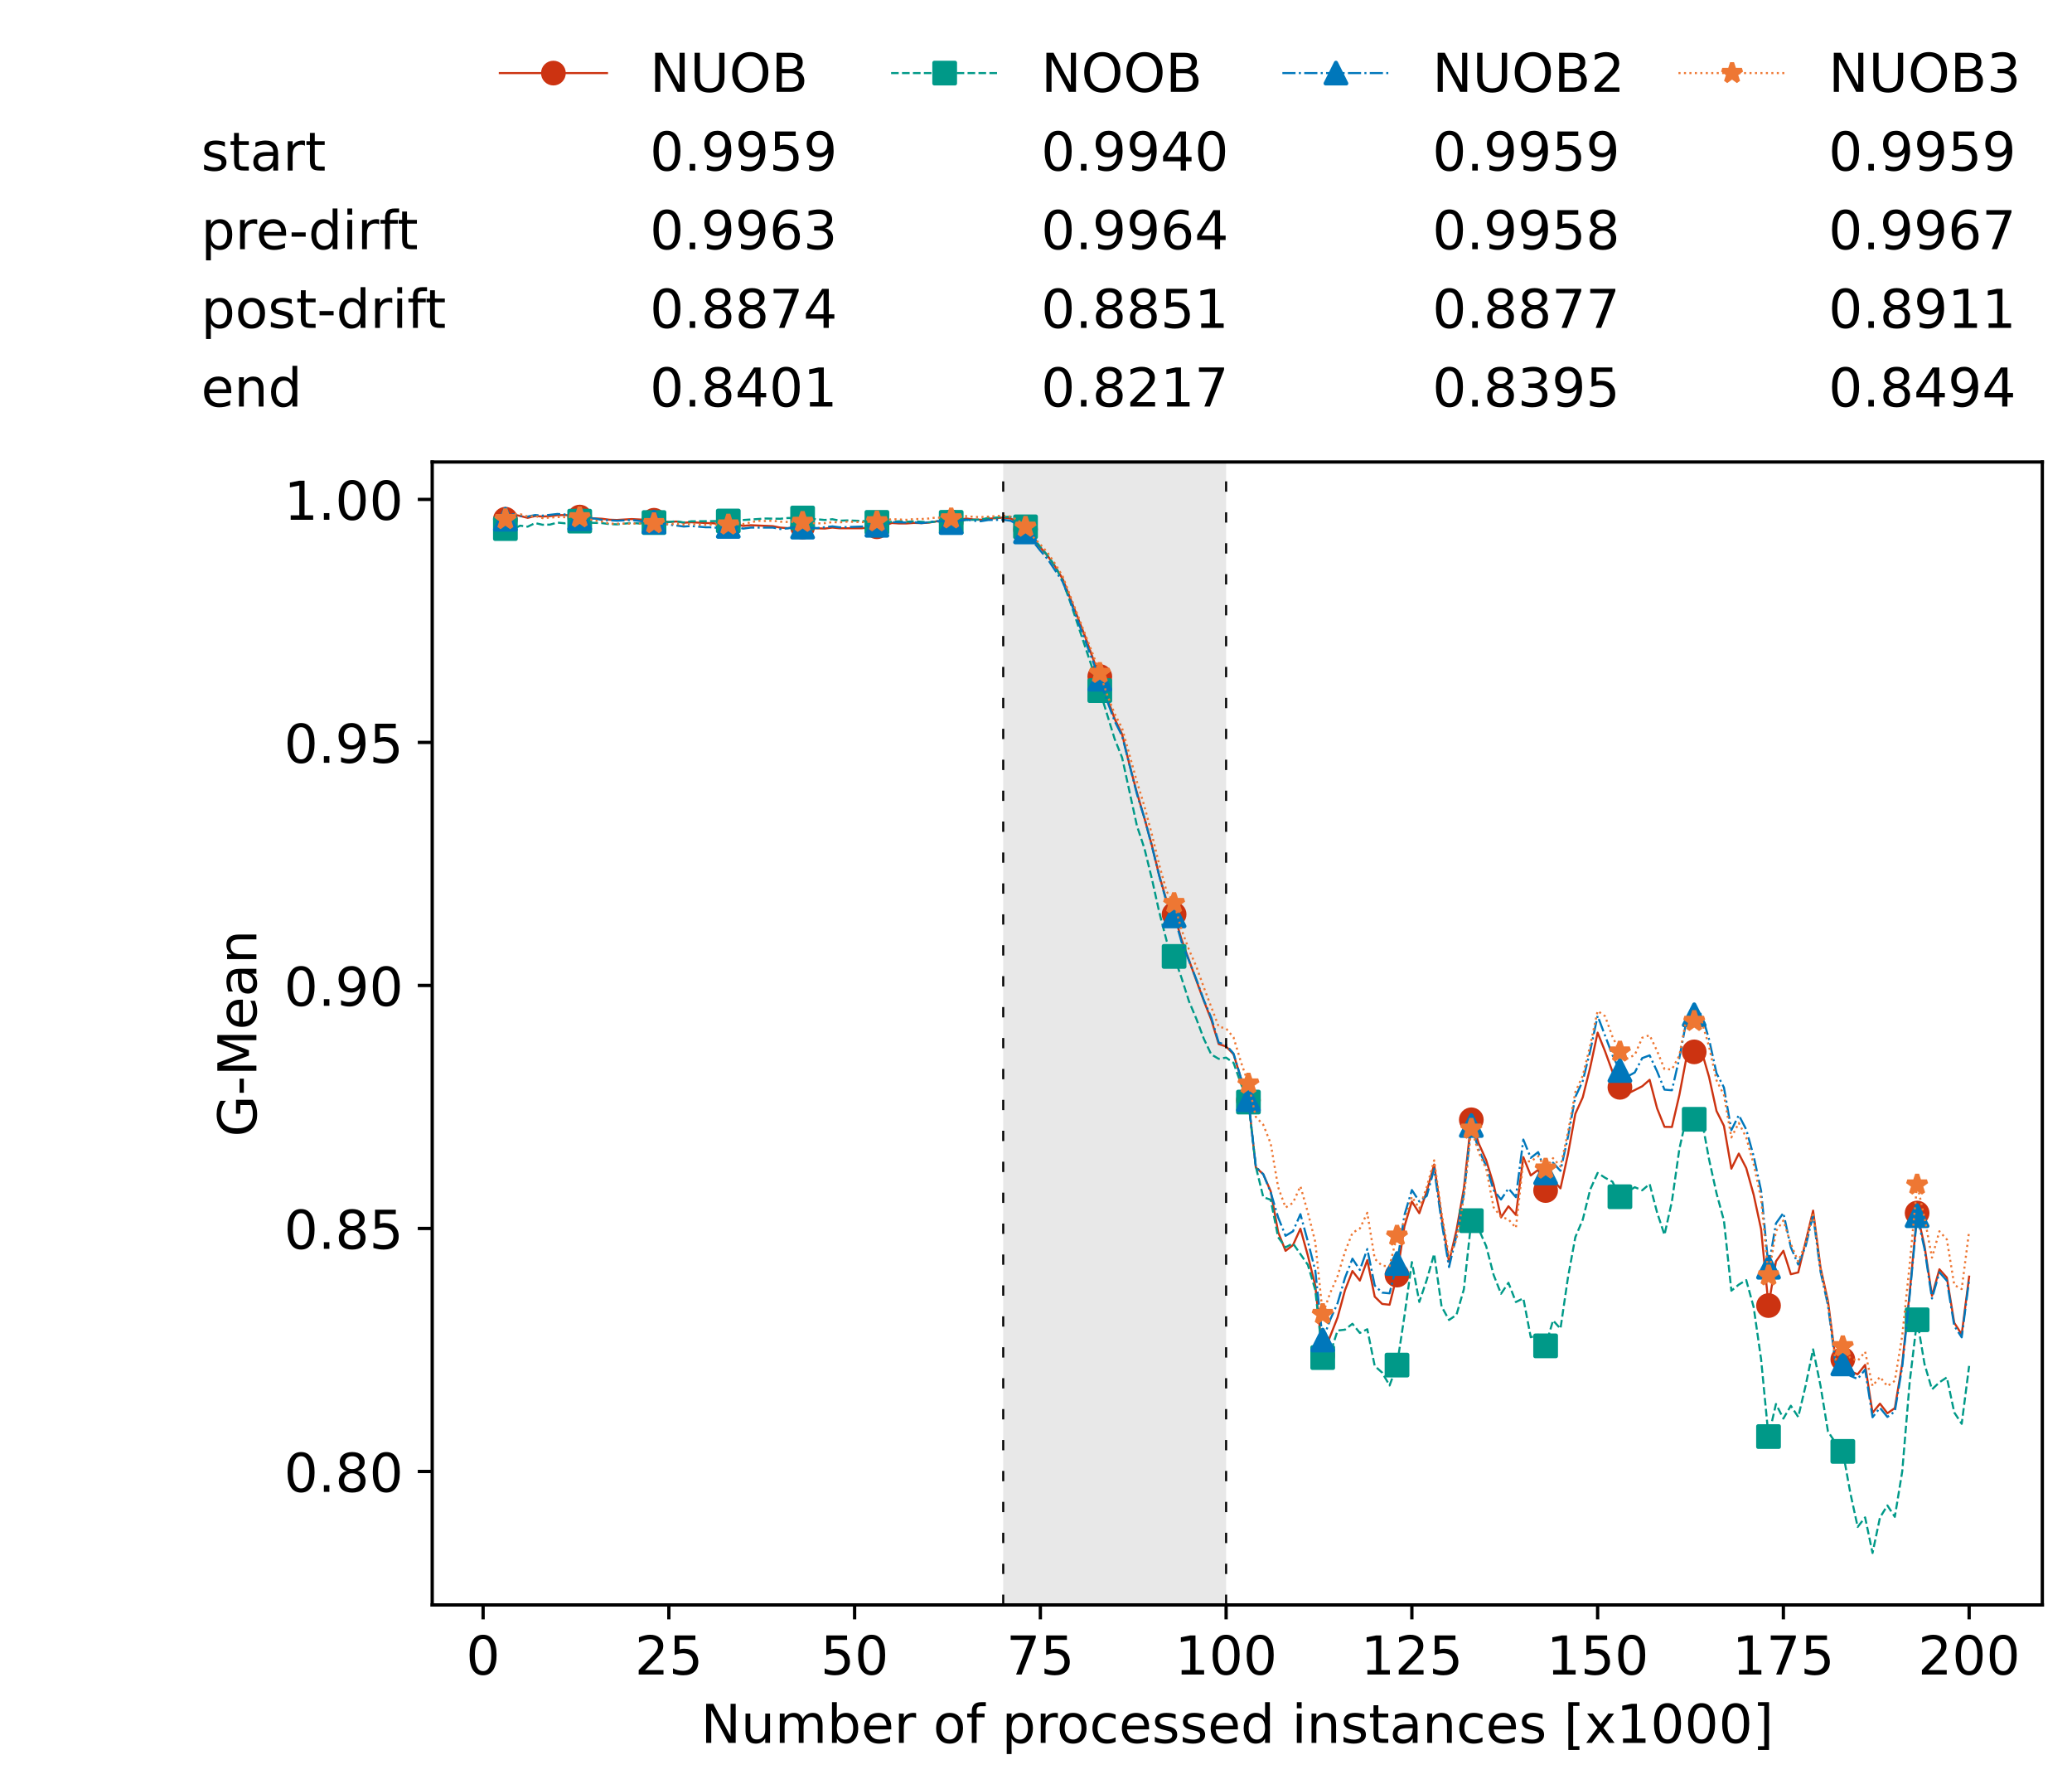 <?xml version="1.0" encoding="utf-8" standalone="no"?>
<!DOCTYPE svg PUBLIC "-//W3C//DTD SVG 1.1//EN"
  "http://www.w3.org/Graphics/SVG/1.1/DTD/svg11.dtd">
<!-- Created with matplotlib (https://matplotlib.org/) -->
<svg height="432.615pt" version="1.1" viewBox="0 0 502.65 432.615" width="502.65pt" xmlns="http://www.w3.org/2000/svg" xmlns:xlink="http://www.w3.org/1999/xlink">
 <defs>
  <style type="text/css">*{stroke-linecap:butt;stroke-linejoin:round;}</style>
 </defs>
 <g id="figure_1">
  <g id="patch_1">
   <path d="M 0 432.615 
L 502.65 432.615 
L 502.65 0 
L 0 0 
z
" style="fill:#ffffff;"/>
  </g>
  <g id="axes_1">
   <g id="patch_2">
    <path d="M 104.85 389.252 
L 495.45 389.252 
L 495.45 112.052 
L 104.85 112.052 
z
" style="fill:#ffffff;"/>
   </g>
   <g id="patch_3">
    <path clip-path="url(#p3a16203486)" d="M 297.446 389.252 
L 297.446 112.052 
L 243.372 112.052 
L 243.372 389.252 
z
" style="fill:#d3d3d3;opacity:0.5;"/>
   </g>
   <g id="matplotlib.axis_1">
    <g id="xtick_1">
     <g id="line2d_1">
      <defs>
       <path d="M 0 0 
L 0 3.5 
" id="m59fbf2ffb3" style="stroke:#000000;stroke-width:0.8;"/>
      </defs>
      <g>
       <use style="stroke:#000000;stroke-width:0.8;" x="117.197" xlink:href="#m59fbf2ffb3" y="389.252"/>
      </g>
     </g>
     <g id="text_1">
      <!-- 0 -->
      <g transform="translate(113.061 406.13)scale(0.13 -0.13)">
       <defs>
        <path d="M 31.781 66.406 
Q 24.172 66.406 20.328 58.906 
Q 16.5 51.422 16.5 36.375 
Q 16.5 21.391 20.328 13.891 
Q 24.172 6.391 31.781 6.391 
Q 39.453 6.391 43.281 13.891 
Q 47.125 21.391 47.125 36.375 
Q 47.125 51.422 43.281 58.906 
Q 39.453 66.406 31.781 66.406 
z
M 31.781 74.219 
Q 44.047 74.219 50.516 64.516 
Q 56.984 54.828 56.984 36.375 
Q 56.984 17.969 50.516 8.266 
Q 44.047 -1.422 31.781 -1.422 
Q 19.531 -1.422 13.062 8.266 
Q 6.594 17.969 6.594 36.375 
Q 6.594 54.828 13.062 64.516 
Q 19.531 74.219 31.781 74.219 
z
" id="DejaVuSans-48"/>
       </defs>
       <use xlink:href="#DejaVuSans-48"/>
      </g>
     </g>
    </g>
    <g id="xtick_2">
     <g id="line2d_2">
      <g>
       <use style="stroke:#000000;stroke-width:0.8;" x="162.259" xlink:href="#m59fbf2ffb3" y="389.252"/>
      </g>
     </g>
     <g id="text_2">
      <!-- 25 -->
      <g transform="translate(153.988 406.13)scale(0.13 -0.13)">
       <defs>
        <path d="M 19.188 8.297 
L 53.609 8.297 
L 53.609 0 
L 7.328 0 
L 7.328 8.297 
Q 12.938 14.109 22.625 23.891 
Q 32.328 33.688 34.812 36.531 
Q 39.547 41.844 41.422 45.531 
Q 43.312 49.219 43.312 52.781 
Q 43.312 58.594 39.234 62.25 
Q 35.156 65.922 28.609 65.922 
Q 23.969 65.922 18.812 64.312 
Q 13.672 62.703 7.812 59.422 
L 7.812 69.391 
Q 13.766 71.781 18.938 73 
Q 24.125 74.219 28.422 74.219 
Q 39.75 74.219 46.484 68.547 
Q 53.219 62.891 53.219 53.422 
Q 53.219 48.922 51.531 44.891 
Q 49.859 40.875 45.406 35.406 
Q 44.188 33.984 37.641 27.219 
Q 31.109 20.453 19.188 8.297 
z
" id="DejaVuSans-50"/>
        <path d="M 10.797 72.906 
L 49.516 72.906 
L 49.516 64.594 
L 19.828 64.594 
L 19.828 46.734 
Q 21.969 47.469 24.109 47.828 
Q 26.266 48.188 28.422 48.188 
Q 40.625 48.188 47.75 41.5 
Q 54.891 34.812 54.891 23.391 
Q 54.891 11.625 47.562 5.094 
Q 40.234 -1.422 26.906 -1.422 
Q 22.312 -1.422 17.547 -0.641 
Q 12.797 0.141 7.719 1.703 
L 7.719 11.625 
Q 12.109 9.234 16.797 8.062 
Q 21.484 6.891 26.703 6.891 
Q 35.156 6.891 40.078 11.328 
Q 45.016 15.766 45.016 23.391 
Q 45.016 31 40.078 35.438 
Q 35.156 39.891 26.703 39.891 
Q 22.75 39.891 18.812 39.016 
Q 14.891 38.141 10.797 36.281 
z
" id="DejaVuSans-53"/>
       </defs>
       <use xlink:href="#DejaVuSans-50"/>
       <use x="63.623" xlink:href="#DejaVuSans-53"/>
      </g>
     </g>
    </g>
    <g id="xtick_3">
     <g id="line2d_3">
      <g>
       <use style="stroke:#000000;stroke-width:0.8;" x="207.322" xlink:href="#m59fbf2ffb3" y="389.252"/>
      </g>
     </g>
     <g id="text_3">
      <!-- 50 -->
      <g transform="translate(199.05 406.13)scale(0.13 -0.13)">
       <use xlink:href="#DejaVuSans-53"/>
       <use x="63.623" xlink:href="#DejaVuSans-48"/>
      </g>
     </g>
    </g>
    <g id="xtick_4">
     <g id="line2d_4">
      <g>
       <use style="stroke:#000000;stroke-width:0.8;" x="252.384" xlink:href="#m59fbf2ffb3" y="389.252"/>
      </g>
     </g>
     <g id="text_4">
      <!-- 75 -->
      <g transform="translate(244.113 406.13)scale(0.13 -0.13)">
       <defs>
        <path d="M 8.203 72.906 
L 55.078 72.906 
L 55.078 68.703 
L 28.609 0 
L 18.312 0 
L 43.219 64.594 
L 8.203 64.594 
z
" id="DejaVuSans-55"/>
       </defs>
       <use xlink:href="#DejaVuSans-55"/>
       <use x="63.623" xlink:href="#DejaVuSans-53"/>
      </g>
     </g>
    </g>
    <g id="xtick_5">
     <g id="line2d_5">
      <g>
       <use style="stroke:#000000;stroke-width:0.8;" x="297.446" xlink:href="#m59fbf2ffb3" y="389.252"/>
      </g>
     </g>
     <g id="text_5">
      <!-- 100 -->
      <g transform="translate(285.039 406.13)scale(0.13 -0.13)">
       <defs>
        <path d="M 12.406 8.297 
L 28.516 8.297 
L 28.516 63.922 
L 10.984 60.406 
L 10.984 69.391 
L 28.422 72.906 
L 38.281 72.906 
L 38.281 8.297 
L 54.391 8.297 
L 54.391 0 
L 12.406 0 
z
" id="DejaVuSans-49"/>
       </defs>
       <use xlink:href="#DejaVuSans-49"/>
       <use x="63.623" xlink:href="#DejaVuSans-48"/>
       <use x="127.246" xlink:href="#DejaVuSans-48"/>
      </g>
     </g>
    </g>
    <g id="xtick_6">
     <g id="line2d_6">
      <g>
       <use style="stroke:#000000;stroke-width:0.8;" x="342.509" xlink:href="#m59fbf2ffb3" y="389.252"/>
      </g>
     </g>
     <g id="text_6">
      <!-- 125 -->
      <g transform="translate(330.102 406.13)scale(0.13 -0.13)">
       <use xlink:href="#DejaVuSans-49"/>
       <use x="63.623" xlink:href="#DejaVuSans-50"/>
       <use x="127.246" xlink:href="#DejaVuSans-53"/>
      </g>
     </g>
    </g>
    <g id="xtick_7">
     <g id="line2d_7">
      <g>
       <use style="stroke:#000000;stroke-width:0.8;" x="387.571" xlink:href="#m59fbf2ffb3" y="389.252"/>
      </g>
     </g>
     <g id="text_7">
      <!-- 150 -->
      <g transform="translate(375.164 406.13)scale(0.13 -0.13)">
       <use xlink:href="#DejaVuSans-49"/>
       <use x="63.623" xlink:href="#DejaVuSans-53"/>
       <use x="127.246" xlink:href="#DejaVuSans-48"/>
      </g>
     </g>
    </g>
    <g id="xtick_8">
     <g id="line2d_8">
      <g>
       <use style="stroke:#000000;stroke-width:0.8;" x="432.633" xlink:href="#m59fbf2ffb3" y="389.252"/>
      </g>
     </g>
     <g id="text_8">
      <!-- 175 -->
      <g transform="translate(420.226 406.13)scale(0.13 -0.13)">
       <use xlink:href="#DejaVuSans-49"/>
       <use x="63.623" xlink:href="#DejaVuSans-55"/>
       <use x="127.246" xlink:href="#DejaVuSans-53"/>
      </g>
     </g>
    </g>
    <g id="xtick_9">
     <g id="line2d_9">
      <g>
       <use style="stroke:#000000;stroke-width:0.8;" x="477.695" xlink:href="#m59fbf2ffb3" y="389.252"/>
      </g>
     </g>
     <g id="text_9">
      <!-- 200 -->
      <g transform="translate(465.289 406.13)scale(0.13 -0.13)">
       <use xlink:href="#DejaVuSans-50"/>
       <use x="63.623" xlink:href="#DejaVuSans-48"/>
       <use x="127.246" xlink:href="#DejaVuSans-48"/>
      </g>
     </g>
    </g>
    <g id="text_10">
     <!-- Number of processed instances [x1000] -->
     <g transform="translate(170.025 422.711)scale(0.13 -0.13)">
      <defs>
       <path d="M 9.812 72.906 
L 23.094 72.906 
L 55.422 11.922 
L 55.422 72.906 
L 64.984 72.906 
L 64.984 0 
L 51.703 0 
L 19.391 60.984 
L 19.391 0 
L 9.812 0 
z
" id="DejaVuSans-78"/>
       <path d="M 8.5 21.578 
L 8.5 54.688 
L 17.484 54.688 
L 17.484 21.922 
Q 17.484 14.156 20.5 10.266 
Q 23.531 6.391 29.594 6.391 
Q 36.859 6.391 41.078 11.031 
Q 45.312 15.672 45.312 23.688 
L 45.312 54.688 
L 54.297 54.688 
L 54.297 0 
L 45.312 0 
L 45.312 8.406 
Q 42.047 3.422 37.719 1 
Q 33.406 -1.422 27.688 -1.422 
Q 18.266 -1.422 13.375 4.438 
Q 8.5 10.297 8.5 21.578 
z
M 31.109 56 
z
" id="DejaVuSans-117"/>
       <path d="M 52 44.188 
Q 55.375 50.25 60.062 53.125 
Q 64.75 56 71.094 56 
Q 79.641 56 84.281 50.016 
Q 88.922 44.047 88.922 33.016 
L 88.922 0 
L 79.891 0 
L 79.891 32.719 
Q 79.891 40.578 77.094 44.375 
Q 74.312 48.188 68.609 48.188 
Q 61.625 48.188 57.562 43.547 
Q 53.516 38.922 53.516 30.906 
L 53.516 0 
L 44.484 0 
L 44.484 32.719 
Q 44.484 40.625 41.703 44.406 
Q 38.922 48.188 33.109 48.188 
Q 26.219 48.188 22.156 43.531 
Q 18.109 38.875 18.109 30.906 
L 18.109 0 
L 9.078 0 
L 9.078 54.688 
L 18.109 54.688 
L 18.109 46.188 
Q 21.188 51.219 25.484 53.609 
Q 29.781 56 35.688 56 
Q 41.656 56 45.828 52.969 
Q 50 49.953 52 44.188 
z
" id="DejaVuSans-109"/>
       <path d="M 48.688 27.297 
Q 48.688 37.203 44.609 42.844 
Q 40.531 48.484 33.406 48.484 
Q 26.266 48.484 22.188 42.844 
Q 18.109 37.203 18.109 27.297 
Q 18.109 17.391 22.188 11.75 
Q 26.266 6.109 33.406 6.109 
Q 40.531 6.109 44.609 11.75 
Q 48.688 17.391 48.688 27.297 
z
M 18.109 46.391 
Q 20.953 51.266 25.266 53.625 
Q 29.594 56 35.594 56 
Q 45.562 56 51.781 48.094 
Q 58.016 40.188 58.016 27.297 
Q 58.016 14.406 51.781 6.484 
Q 45.562 -1.422 35.594 -1.422 
Q 29.594 -1.422 25.266 0.953 
Q 20.953 3.328 18.109 8.203 
L 18.109 0 
L 9.078 0 
L 9.078 75.984 
L 18.109 75.984 
z
" id="DejaVuSans-98"/>
       <path d="M 56.203 29.594 
L 56.203 25.203 
L 14.891 25.203 
Q 15.484 15.922 20.484 11.062 
Q 25.484 6.203 34.422 6.203 
Q 39.594 6.203 44.453 7.469 
Q 49.312 8.734 54.109 11.281 
L 54.109 2.781 
Q 49.266 0.734 44.188 -0.344 
Q 39.109 -1.422 33.891 -1.422 
Q 20.797 -1.422 13.156 6.188 
Q 5.516 13.812 5.516 26.812 
Q 5.516 40.234 12.766 48.109 
Q 20.016 56 32.328 56 
Q 43.359 56 49.781 48.891 
Q 56.203 41.797 56.203 29.594 
z
M 47.219 32.234 
Q 47.125 39.594 43.094 43.984 
Q 39.062 48.391 32.422 48.391 
Q 24.906 48.391 20.391 44.141 
Q 15.875 39.891 15.188 32.172 
z
" id="DejaVuSans-101"/>
       <path d="M 41.109 46.297 
Q 39.594 47.172 37.812 47.578 
Q 36.031 48 33.891 48 
Q 26.266 48 22.188 43.047 
Q 18.109 38.094 18.109 28.812 
L 18.109 0 
L 9.078 0 
L 9.078 54.688 
L 18.109 54.688 
L 18.109 46.188 
Q 20.953 51.172 25.484 53.578 
Q 30.031 56 36.531 56 
Q 37.453 56 38.578 55.875 
Q 39.703 55.766 41.062 55.516 
z
" id="DejaVuSans-114"/>
       <path id="DejaVuSans-32"/>
       <path d="M 30.609 48.391 
Q 23.391 48.391 19.188 42.75 
Q 14.984 37.109 14.984 27.297 
Q 14.984 17.484 19.156 11.844 
Q 23.344 6.203 30.609 6.203 
Q 37.797 6.203 41.984 11.859 
Q 46.188 17.531 46.188 27.297 
Q 46.188 37.016 41.984 42.703 
Q 37.797 48.391 30.609 48.391 
z
M 30.609 56 
Q 42.328 56 49.016 48.375 
Q 55.719 40.766 55.719 27.297 
Q 55.719 13.875 49.016 6.219 
Q 42.328 -1.422 30.609 -1.422 
Q 18.844 -1.422 12.172 6.219 
Q 5.516 13.875 5.516 27.297 
Q 5.516 40.766 12.172 48.375 
Q 18.844 56 30.609 56 
z
" id="DejaVuSans-111"/>
       <path d="M 37.109 75.984 
L 37.109 68.5 
L 28.516 68.5 
Q 23.688 68.5 21.797 66.547 
Q 19.922 64.594 19.922 59.516 
L 19.922 54.688 
L 34.719 54.688 
L 34.719 47.703 
L 19.922 47.703 
L 19.922 0 
L 10.891 0 
L 10.891 47.703 
L 2.297 47.703 
L 2.297 54.688 
L 10.891 54.688 
L 10.891 58.5 
Q 10.891 67.625 15.141 71.797 
Q 19.391 75.984 28.609 75.984 
z
" id="DejaVuSans-102"/>
       <path d="M 18.109 8.203 
L 18.109 -20.797 
L 9.078 -20.797 
L 9.078 54.688 
L 18.109 54.688 
L 18.109 46.391 
Q 20.953 51.266 25.266 53.625 
Q 29.594 56 35.594 56 
Q 45.562 56 51.781 48.094 
Q 58.016 40.188 58.016 27.297 
Q 58.016 14.406 51.781 6.484 
Q 45.562 -1.422 35.594 -1.422 
Q 29.594 -1.422 25.266 0.953 
Q 20.953 3.328 18.109 8.203 
z
M 48.688 27.297 
Q 48.688 37.203 44.609 42.844 
Q 40.531 48.484 33.406 48.484 
Q 26.266 48.484 22.188 42.844 
Q 18.109 37.203 18.109 27.297 
Q 18.109 17.391 22.188 11.75 
Q 26.266 6.109 33.406 6.109 
Q 40.531 6.109 44.609 11.75 
Q 48.688 17.391 48.688 27.297 
z
" id="DejaVuSans-112"/>
       <path d="M 48.781 52.594 
L 48.781 44.188 
Q 44.969 46.297 41.141 47.344 
Q 37.312 48.391 33.406 48.391 
Q 24.656 48.391 19.812 42.844 
Q 14.984 37.312 14.984 27.297 
Q 14.984 17.281 19.812 11.734 
Q 24.656 6.203 33.406 6.203 
Q 37.312 6.203 41.141 7.25 
Q 44.969 8.297 48.781 10.406 
L 48.781 2.094 
Q 45.016 0.344 40.984 -0.531 
Q 36.969 -1.422 32.422 -1.422 
Q 20.062 -1.422 12.781 6.344 
Q 5.516 14.109 5.516 27.297 
Q 5.516 40.672 12.859 48.328 
Q 20.219 56 33.016 56 
Q 37.156 56 41.109 55.141 
Q 45.062 54.297 48.781 52.594 
z
" id="DejaVuSans-99"/>
       <path d="M 44.281 53.078 
L 44.281 44.578 
Q 40.484 46.531 36.375 47.5 
Q 32.281 48.484 27.875 48.484 
Q 21.188 48.484 17.844 46.438 
Q 14.5 44.391 14.5 40.281 
Q 14.5 37.156 16.891 35.375 
Q 19.281 33.594 26.516 31.984 
L 29.594 31.297 
Q 39.156 29.25 43.188 25.516 
Q 47.219 21.781 47.219 15.094 
Q 47.219 7.469 41.188 3.016 
Q 35.156 -1.422 24.609 -1.422 
Q 20.219 -1.422 15.453 -0.562 
Q 10.688 0.297 5.422 2 
L 5.422 11.281 
Q 10.406 8.688 15.234 7.391 
Q 20.062 6.109 24.812 6.109 
Q 31.156 6.109 34.562 8.281 
Q 37.984 10.453 37.984 14.406 
Q 37.984 18.062 35.516 20.016 
Q 33.062 21.969 24.703 23.781 
L 21.578 24.516 
Q 13.234 26.266 9.516 29.906 
Q 5.812 33.547 5.812 39.891 
Q 5.812 47.609 11.281 51.797 
Q 16.75 56 26.812 56 
Q 31.781 56 36.172 55.266 
Q 40.578 54.547 44.281 53.078 
z
" id="DejaVuSans-115"/>
       <path d="M 45.406 46.391 
L 45.406 75.984 
L 54.391 75.984 
L 54.391 0 
L 45.406 0 
L 45.406 8.203 
Q 42.578 3.328 38.25 0.953 
Q 33.938 -1.422 27.875 -1.422 
Q 17.969 -1.422 11.734 6.484 
Q 5.516 14.406 5.516 27.297 
Q 5.516 40.188 11.734 48.094 
Q 17.969 56 27.875 56 
Q 33.938 56 38.25 53.625 
Q 42.578 51.266 45.406 46.391 
z
M 14.797 27.297 
Q 14.797 17.391 18.875 11.75 
Q 22.953 6.109 30.078 6.109 
Q 37.203 6.109 41.297 11.75 
Q 45.406 17.391 45.406 27.297 
Q 45.406 37.203 41.297 42.844 
Q 37.203 48.484 30.078 48.484 
Q 22.953 48.484 18.875 42.844 
Q 14.797 37.203 14.797 27.297 
z
" id="DejaVuSans-100"/>
       <path d="M 9.422 54.688 
L 18.406 54.688 
L 18.406 0 
L 9.422 0 
z
M 9.422 75.984 
L 18.406 75.984 
L 18.406 64.594 
L 9.422 64.594 
z
" id="DejaVuSans-105"/>
       <path d="M 54.891 33.016 
L 54.891 0 
L 45.906 0 
L 45.906 32.719 
Q 45.906 40.484 42.875 44.328 
Q 39.844 48.188 33.797 48.188 
Q 26.516 48.188 22.312 43.547 
Q 18.109 38.922 18.109 30.906 
L 18.109 0 
L 9.078 0 
L 9.078 54.688 
L 18.109 54.688 
L 18.109 46.188 
Q 21.344 51.125 25.703 53.562 
Q 30.078 56 35.797 56 
Q 45.219 56 50.047 50.172 
Q 54.891 44.344 54.891 33.016 
z
" id="DejaVuSans-110"/>
       <path d="M 18.312 70.219 
L 18.312 54.688 
L 36.812 54.688 
L 36.812 47.703 
L 18.312 47.703 
L 18.312 18.016 
Q 18.312 11.328 20.141 9.422 
Q 21.969 7.516 27.594 7.516 
L 36.812 7.516 
L 36.812 0 
L 27.594 0 
Q 17.188 0 13.234 3.875 
Q 9.281 7.766 9.281 18.016 
L 9.281 47.703 
L 2.688 47.703 
L 2.688 54.688 
L 9.281 54.688 
L 9.281 70.219 
z
" id="DejaVuSans-116"/>
       <path d="M 34.281 27.484 
Q 23.391 27.484 19.188 25 
Q 14.984 22.516 14.984 16.5 
Q 14.984 11.719 18.141 8.906 
Q 21.297 6.109 26.703 6.109 
Q 34.188 6.109 38.703 11.406 
Q 43.219 16.703 43.219 25.484 
L 43.219 27.484 
z
M 52.203 31.203 
L 52.203 0 
L 43.219 0 
L 43.219 8.297 
Q 40.141 3.328 35.547 0.953 
Q 30.953 -1.422 24.312 -1.422 
Q 15.922 -1.422 10.953 3.297 
Q 6 8.016 6 15.922 
Q 6 25.141 12.172 29.828 
Q 18.359 34.516 30.609 34.516 
L 43.219 34.516 
L 43.219 35.406 
Q 43.219 41.609 39.141 45 
Q 35.062 48.391 27.688 48.391 
Q 23 48.391 18.547 47.266 
Q 14.109 46.141 10.016 43.891 
L 10.016 52.203 
Q 14.938 54.109 19.578 55.047 
Q 24.219 56 28.609 56 
Q 40.484 56 46.344 49.844 
Q 52.203 43.703 52.203 31.203 
z
" id="DejaVuSans-97"/>
       <path d="M 8.594 75.984 
L 29.297 75.984 
L 29.297 69 
L 17.578 69 
L 17.578 -6.203 
L 29.297 -6.203 
L 29.297 -13.188 
L 8.594 -13.188 
z
" id="DejaVuSans-91"/>
       <path d="M 54.891 54.688 
L 35.109 28.078 
L 55.906 0 
L 45.312 0 
L 29.391 21.484 
L 13.484 0 
L 2.875 0 
L 24.125 28.609 
L 4.688 54.688 
L 15.281 54.688 
L 29.781 35.203 
L 44.281 54.688 
z
" id="DejaVuSans-120"/>
       <path d="M 30.422 75.984 
L 30.422 -13.188 
L 9.719 -13.188 
L 9.719 -6.203 
L 21.391 -6.203 
L 21.391 69 
L 9.719 69 
L 9.719 75.984 
z
" id="DejaVuSans-93"/>
      </defs>
      <use xlink:href="#DejaVuSans-78"/>
      <use x="74.805" xlink:href="#DejaVuSans-117"/>
      <use x="138.184" xlink:href="#DejaVuSans-109"/>
      <use x="235.596" xlink:href="#DejaVuSans-98"/>
      <use x="299.072" xlink:href="#DejaVuSans-101"/>
      <use x="360.596" xlink:href="#DejaVuSans-114"/>
      <use x="401.709" xlink:href="#DejaVuSans-32"/>
      <use x="433.496" xlink:href="#DejaVuSans-111"/>
      <use x="494.678" xlink:href="#DejaVuSans-102"/>
      <use x="529.883" xlink:href="#DejaVuSans-32"/>
      <use x="561.67" xlink:href="#DejaVuSans-112"/>
      <use x="625.146" xlink:href="#DejaVuSans-114"/>
      <use x="664.01" xlink:href="#DejaVuSans-111"/>
      <use x="725.191" xlink:href="#DejaVuSans-99"/>
      <use x="780.172" xlink:href="#DejaVuSans-101"/>
      <use x="841.695" xlink:href="#DejaVuSans-115"/>
      <use x="893.795" xlink:href="#DejaVuSans-115"/>
      <use x="945.895" xlink:href="#DejaVuSans-101"/>
      <use x="1007.418" xlink:href="#DejaVuSans-100"/>
      <use x="1070.895" xlink:href="#DejaVuSans-32"/>
      <use x="1102.682" xlink:href="#DejaVuSans-105"/>
      <use x="1130.465" xlink:href="#DejaVuSans-110"/>
      <use x="1193.844" xlink:href="#DejaVuSans-115"/>
      <use x="1245.943" xlink:href="#DejaVuSans-116"/>
      <use x="1285.152" xlink:href="#DejaVuSans-97"/>
      <use x="1346.432" xlink:href="#DejaVuSans-110"/>
      <use x="1409.811" xlink:href="#DejaVuSans-99"/>
      <use x="1464.791" xlink:href="#DejaVuSans-101"/>
      <use x="1526.314" xlink:href="#DejaVuSans-115"/>
      <use x="1578.414" xlink:href="#DejaVuSans-32"/>
      <use x="1610.201" xlink:href="#DejaVuSans-91"/>
      <use x="1649.215" xlink:href="#DejaVuSans-120"/>
      <use x="1708.395" xlink:href="#DejaVuSans-49"/>
      <use x="1772.018" xlink:href="#DejaVuSans-48"/>
      <use x="1835.641" xlink:href="#DejaVuSans-48"/>
      <use x="1899.264" xlink:href="#DejaVuSans-48"/>
      <use x="1962.887" xlink:href="#DejaVuSans-93"/>
     </g>
    </g>
   </g>
   <g id="matplotlib.axis_2">
    <g id="ytick_1">
     <g id="line2d_10">
      <defs>
       <path d="M 0 0 
L -3.5 0 
" id="ma3c7d62513" style="stroke:#000000;stroke-width:0.8;"/>
      </defs>
      <g>
       <use style="stroke:#000000;stroke-width:0.8;" x="104.85" xlink:href="#ma3c7d62513" y="356.881"/>
      </g>
     </g>
     <g id="text_11">
      <!-- 0.80 -->
      <g transform="translate(68.905 361.82)scale(0.13 -0.13)">
       <defs>
        <path d="M 10.688 12.406 
L 21 12.406 
L 21 0 
L 10.688 0 
z
" id="DejaVuSans-46"/>
        <path d="M 31.781 34.625 
Q 24.75 34.625 20.719 30.859 
Q 16.703 27.094 16.703 20.516 
Q 16.703 13.922 20.719 10.156 
Q 24.75 6.391 31.781 6.391 
Q 38.812 6.391 42.859 10.172 
Q 46.922 13.969 46.922 20.516 
Q 46.922 27.094 42.891 30.859 
Q 38.875 34.625 31.781 34.625 
z
M 21.922 38.812 
Q 15.578 40.375 12.031 44.719 
Q 8.5 49.078 8.5 55.328 
Q 8.5 64.062 14.719 69.141 
Q 20.953 74.219 31.781 74.219 
Q 42.672 74.219 48.875 69.141 
Q 55.078 64.062 55.078 55.328 
Q 55.078 49.078 51.531 44.719 
Q 48 40.375 41.703 38.812 
Q 48.828 37.156 52.797 32.312 
Q 56.781 27.484 56.781 20.516 
Q 56.781 9.906 50.312 4.234 
Q 43.844 -1.422 31.781 -1.422 
Q 19.734 -1.422 13.25 4.234 
Q 6.781 9.906 6.781 20.516 
Q 6.781 27.484 10.781 32.312 
Q 14.797 37.156 21.922 38.812 
z
M 18.312 54.391 
Q 18.312 48.734 21.844 45.562 
Q 25.391 42.391 31.781 42.391 
Q 38.141 42.391 41.719 45.562 
Q 45.312 48.734 45.312 54.391 
Q 45.312 60.062 41.719 63.234 
Q 38.141 66.406 31.781 66.406 
Q 25.391 66.406 21.844 63.234 
Q 18.312 60.062 18.312 54.391 
z
" id="DejaVuSans-56"/>
       </defs>
       <use xlink:href="#DejaVuSans-48"/>
       <use x="63.623" xlink:href="#DejaVuSans-46"/>
       <use x="95.41" xlink:href="#DejaVuSans-56"/>
       <use x="159.033" xlink:href="#DejaVuSans-48"/>
      </g>
     </g>
    </g>
    <g id="ytick_2">
     <g id="line2d_11">
      <g>
       <use style="stroke:#000000;stroke-width:0.8;" x="104.85" xlink:href="#ma3c7d62513" y="297.942"/>
      </g>
     </g>
     <g id="text_12">
      <!-- 0.85 -->
      <g transform="translate(68.905 302.881)scale(0.13 -0.13)">
       <use xlink:href="#DejaVuSans-48"/>
       <use x="63.623" xlink:href="#DejaVuSans-46"/>
       <use x="95.41" xlink:href="#DejaVuSans-56"/>
       <use x="159.033" xlink:href="#DejaVuSans-53"/>
      </g>
     </g>
    </g>
    <g id="ytick_3">
     <g id="line2d_12">
      <g>
       <use style="stroke:#000000;stroke-width:0.8;" x="104.85" xlink:href="#ma3c7d62513" y="239.003"/>
      </g>
     </g>
     <g id="text_13">
      <!-- 0.90 -->
      <g transform="translate(68.905 243.942)scale(0.13 -0.13)">
       <defs>
        <path d="M 10.984 1.516 
L 10.984 10.5 
Q 14.703 8.734 18.5 7.812 
Q 22.312 6.891 25.984 6.891 
Q 35.75 6.891 40.891 13.453 
Q 46.047 20.016 46.781 33.406 
Q 43.953 29.203 39.594 26.953 
Q 35.25 24.703 29.984 24.703 
Q 19.047 24.703 12.672 31.312 
Q 6.297 37.938 6.297 49.422 
Q 6.297 60.641 12.938 67.422 
Q 19.578 74.219 30.609 74.219 
Q 43.266 74.219 49.922 64.516 
Q 56.594 54.828 56.594 36.375 
Q 56.594 19.141 48.406 8.859 
Q 40.234 -1.422 26.422 -1.422 
Q 22.703 -1.422 18.891 -0.688 
Q 15.094 0.047 10.984 1.516 
z
M 30.609 32.422 
Q 37.25 32.422 41.125 36.953 
Q 45.016 41.5 45.016 49.422 
Q 45.016 57.281 41.125 61.844 
Q 37.25 66.406 30.609 66.406 
Q 23.969 66.406 20.094 61.844 
Q 16.219 57.281 16.219 49.422 
Q 16.219 41.5 20.094 36.953 
Q 23.969 32.422 30.609 32.422 
z
" id="DejaVuSans-57"/>
       </defs>
       <use xlink:href="#DejaVuSans-48"/>
       <use x="63.623" xlink:href="#DejaVuSans-46"/>
       <use x="95.41" xlink:href="#DejaVuSans-57"/>
       <use x="159.033" xlink:href="#DejaVuSans-48"/>
      </g>
     </g>
    </g>
    <g id="ytick_4">
     <g id="line2d_13">
      <g>
       <use style="stroke:#000000;stroke-width:0.8;" x="104.85" xlink:href="#ma3c7d62513" y="180.063"/>
      </g>
     </g>
     <g id="text_14">
      <!-- 0.95 -->
      <g transform="translate(68.905 185.002)scale(0.13 -0.13)">
       <use xlink:href="#DejaVuSans-48"/>
       <use x="63.623" xlink:href="#DejaVuSans-46"/>
       <use x="95.41" xlink:href="#DejaVuSans-57"/>
       <use x="159.033" xlink:href="#DejaVuSans-53"/>
      </g>
     </g>
    </g>
    <g id="ytick_5">
     <g id="line2d_14">
      <g>
       <use style="stroke:#000000;stroke-width:0.8;" x="104.85" xlink:href="#ma3c7d62513" y="121.124"/>
      </g>
     </g>
     <g id="text_15">
      <!-- 1.00 -->
      <g transform="translate(68.905 126.063)scale(0.13 -0.13)">
       <use xlink:href="#DejaVuSans-49"/>
       <use x="63.623" xlink:href="#DejaVuSans-46"/>
       <use x="95.41" xlink:href="#DejaVuSans-48"/>
       <use x="159.033" xlink:href="#DejaVuSans-48"/>
      </g>
     </g>
    </g>
    <g id="text_16">
     <!-- G-Mean -->
     <g transform="translate(62.201 275.744)rotate(-90)scale(0.13 -0.13)">
      <defs>
       <path d="M 59.516 10.406 
L 59.516 29.984 
L 43.406 29.984 
L 43.406 38.094 
L 69.281 38.094 
L 69.281 6.781 
Q 63.578 2.734 56.688 0.656 
Q 49.812 -1.422 42 -1.422 
Q 24.906 -1.422 15.25 8.562 
Q 5.609 18.562 5.609 36.375 
Q 5.609 54.25 15.25 64.234 
Q 24.906 74.219 42 74.219 
Q 49.125 74.219 55.547 72.453 
Q 61.969 70.703 67.391 67.281 
L 67.391 56.781 
Q 61.922 61.422 55.766 63.766 
Q 49.609 66.109 42.828 66.109 
Q 29.438 66.109 22.719 58.641 
Q 16.016 51.172 16.016 36.375 
Q 16.016 21.625 22.719 14.156 
Q 29.438 6.688 42.828 6.688 
Q 48.047 6.688 52.141 7.594 
Q 56.25 8.5 59.516 10.406 
z
" id="DejaVuSans-71"/>
       <path d="M 4.891 31.391 
L 31.203 31.391 
L 31.203 23.391 
L 4.891 23.391 
z
" id="DejaVuSans-45"/>
       <path d="M 9.812 72.906 
L 24.516 72.906 
L 43.109 23.297 
L 61.812 72.906 
L 76.516 72.906 
L 76.516 0 
L 66.891 0 
L 66.891 64.016 
L 48.094 14.016 
L 38.188 14.016 
L 19.391 64.016 
L 19.391 0 
L 9.812 0 
z
" id="DejaVuSans-77"/>
      </defs>
      <use xlink:href="#DejaVuSans-71"/>
      <use x="77.49" xlink:href="#DejaVuSans-45"/>
      <use x="113.574" xlink:href="#DejaVuSans-77"/>
      <use x="199.854" xlink:href="#DejaVuSans-101"/>
      <use x="261.377" xlink:href="#DejaVuSans-97"/>
      <use x="322.656" xlink:href="#DejaVuSans-110"/>
     </g>
    </g>
   </g>
   <g id="line2d_15"/>
   <g id="line2d_16"/>
   <g id="line2d_17"/>
   <g id="line2d_18"/>
   <g id="line2d_19"/>
   <g id="line2d_20">
    <path clip-path="url(#p3a16203486)" d="M 122.605 125.935 
L 124.407 124.709 
L 128.012 125.595 
L 129.815 125.156 
L 131.617 125.27 
L 133.419 125.182 
L 135.222 124.954 
L 137.024 124.919 
L 138.827 125.012 
L 140.629 125.405 
L 142.432 125.628 
L 146.037 125.817 
L 147.839 126.049 
L 149.642 126.116 
L 153.247 125.894 
L 158.654 126.179 
L 162.259 126.605 
L 164.062 126.483 
L 165.864 126.785 
L 167.667 126.667 
L 171.272 126.851 
L 173.074 126.911 
L 174.877 127.159 
L 178.482 127.107 
L 180.284 127.558 
L 182.087 127.382 
L 187.494 127.615 
L 189.297 127.965 
L 191.099 128.089 
L 192.902 127.852 
L 194.704 127.855 
L 196.507 128.087 
L 200.112 128.19 
L 201.914 127.953 
L 203.717 128.127 
L 209.124 128.116 
L 212.729 127.763 
L 214.532 127.524 
L 216.334 126.845 
L 218.137 126.956 
L 219.939 126.952 
L 221.742 126.826 
L 223.544 126.881 
L 225.347 126.751 
L 227.149 126.448 
L 230.754 126.573 
L 234.359 125.753 
L 236.162 125.994 
L 237.964 126.052 
L 239.767 125.821 
L 243.372 125.529 
L 245.174 125.764 
L 246.976 126.638 
L 248.779 128.366 
L 250.581 130.707 
L 254.186 134.866 
L 255.989 137.438 
L 257.791 140.383 
L 263.199 154.278 
L 270.409 174.36 
L 272.211 178.08 
L 274.014 185.517 
L 275.816 192.273 
L 277.619 198.403 
L 279.421 204.988 
L 281.224 212.34 
L 283.026 218.503 
L 284.829 221.746 
L 286.631 227.834 
L 290.236 237.838 
L 292.039 242.746 
L 293.841 247.307 
L 295.644 253.209 
L 297.446 253.818 
L 299.249 255.698 
L 301.051 261.545 
L 302.854 266.854 
L 304.656 283.15 
L 306.459 284.781 
L 308.261 288.929 
L 310.064 298.815 
L 311.866 303.375 
L 313.669 301.966 
L 315.471 298.008 
L 317.274 304.518 
L 319.076 311.797 
L 320.879 328.714 
L 324.484 319.524 
L 326.286 312.913 
L 328.089 308.268 
L 329.891 310.586 
L 331.694 305.617 
L 333.496 314.483 
L 335.299 316.246 
L 337.101 316.442 
L 338.904 309.252 
L 340.706 297.447 
L 342.509 291.4 
L 344.311 294.247 
L 346.114 288.944 
L 347.916 282.436 
L 349.719 295.226 
L 351.521 306.055 
L 353.324 298.411 
L 355.126 288.211 
L 356.928 271.589 
L 358.731 277.336 
L 360.533 281.381 
L 362.336 287.289 
L 364.138 295.259 
L 365.941 292.561 
L 367.743 294.652 
L 369.546 280.641 
L 371.348 285.091 
L 373.151 283.713 
L 374.953 288.746 
L 376.756 286.206 
L 378.558 288.215 
L 380.361 280.022 
L 382.163 270.141 
L 383.966 266.138 
L 385.768 258.9 
L 387.571 250.448 
L 389.373 254.982 
L 391.176 259.932 
L 392.978 263.712 
L 394.781 265.287 
L 398.386 263.46 
L 400.188 261.889 
L 401.991 268.801 
L 403.793 273.301 
L 405.596 273.332 
L 407.398 265.577 
L 409.201 256.072 
L 411.003 255.116 
L 412.806 254.983 
L 414.608 261.212 
L 416.411 269.453 
L 418.213 273.056 
L 420.016 283.443 
L 421.818 279.782 
L 423.621 283.291 
L 425.423 289.754 
L 427.226 298.118 
L 429.028 316.647 
L 430.831 305.926 
L 432.633 303.356 
L 434.436 309.048 
L 436.238 308.605 
L 439.843 293.614 
L 441.646 307.469 
L 443.448 315.558 
L 445.251 329.378 
L 447.053 329.693 
L 448.856 332.567 
L 450.658 333.308 
L 452.461 331.032 
L 454.263 342.655 
L 456.066 340.435 
L 457.868 342.757 
L 459.671 341.513 
L 461.473 330.702 
L 463.276 313.505 
L 465.078 294.202 
L 466.881 302.239 
L 468.683 314.295 
L 470.485 307.845 
L 472.288 309.862 
L 474.09 320.839 
L 475.893 323.627 
L 477.695 309.624 
L 477.695 309.624 
" style="fill:none;stroke:#cc3311;stroke-linecap:square;stroke-width:0.5;"/>
    <defs>
     <path d="M 0 2.5 
C 0.663 2.5 1.299 2.237 1.768 1.768 
C 2.237 1.299 2.5 0.663 2.5 0 
C 2.5 -0.663 2.237 -1.299 1.768 -1.768 
C 1.299 -2.237 0.663 -2.5 0 -2.5 
C -0.663 -2.5 -1.299 -2.237 -1.768 -1.768 
C -2.237 -1.299 -2.5 -0.663 -2.5 0 
C -2.5 0.663 -2.237 1.299 -1.768 1.768 
C -1.299 2.237 -0.663 2.5 0 2.5 
z
" id="m59ecf9506f" style="stroke:#cc3311;"/>
    </defs>
    <g clip-path="url(#p3a16203486)">
     <use style="fill:#cc3311;stroke:#cc3311;" x="122.605" xlink:href="#m59ecf9506f" y="125.935"/>
     <use style="fill:#cc3311;stroke:#cc3311;" x="140.629" xlink:href="#m59ecf9506f" y="125.405"/>
     <use style="fill:#cc3311;stroke:#cc3311;" x="158.654" xlink:href="#m59ecf9506f" y="126.179"/>
     <use style="fill:#cc3311;stroke:#cc3311;" x="176.679" xlink:href="#m59ecf9506f" y="127.094"/>
     <use style="fill:#cc3311;stroke:#cc3311;" x="194.704" xlink:href="#m59ecf9506f" y="127.855"/>
     <use style="fill:#cc3311;stroke:#cc3311;" x="212.729" xlink:href="#m59ecf9506f" y="127.763"/>
     <use style="fill:#cc3311;stroke:#cc3311;" x="230.754" xlink:href="#m59ecf9506f" y="126.573"/>
     <use style="fill:#cc3311;stroke:#cc3311;" x="248.779" xlink:href="#m59ecf9506f" y="128.366"/>
     <use style="fill:#cc3311;stroke:#cc3311;" x="266.804" xlink:href="#m59ecf9506f" y="164.078"/>
     <use style="fill:#cc3311;stroke:#cc3311;" x="284.829" xlink:href="#m59ecf9506f" y="221.746"/>
     <use style="fill:#cc3311;stroke:#cc3311;" x="302.854" xlink:href="#m59ecf9506f" y="266.854"/>
     <use style="fill:#cc3311;stroke:#cc3311;" x="320.879" xlink:href="#m59ecf9506f" y="328.714"/>
     <use style="fill:#cc3311;stroke:#cc3311;" x="338.904" xlink:href="#m59ecf9506f" y="309.252"/>
     <use style="fill:#cc3311;stroke:#cc3311;" x="356.928" xlink:href="#m59ecf9506f" y="271.589"/>
     <use style="fill:#cc3311;stroke:#cc3311;" x="374.953" xlink:href="#m59ecf9506f" y="288.746"/>
     <use style="fill:#cc3311;stroke:#cc3311;" x="392.978" xlink:href="#m59ecf9506f" y="263.712"/>
     <use style="fill:#cc3311;stroke:#cc3311;" x="411.003" xlink:href="#m59ecf9506f" y="255.116"/>
     <use style="fill:#cc3311;stroke:#cc3311;" x="429.028" xlink:href="#m59ecf9506f" y="316.647"/>
     <use style="fill:#cc3311;stroke:#cc3311;" x="447.053" xlink:href="#m59ecf9506f" y="329.693"/>
     <use style="fill:#cc3311;stroke:#cc3311;" x="465.078" xlink:href="#m59ecf9506f" y="294.202"/>
    </g>
   </g>
   <g id="line2d_21"/>
   <g id="line2d_22"/>
   <g id="line2d_23"/>
   <g id="line2d_24"/>
   <g id="line2d_25">
    <path clip-path="url(#p3a16203486)" d="M 122.605 128.199 
L 124.407 128.318 
L 126.21 127.492 
L 128.012 127.734 
L 129.815 126.867 
L 131.617 127.27 
L 133.419 127.232 
L 135.222 126.747 
L 137.024 126.914 
L 138.827 126.571 
L 140.629 126.393 
L 142.432 126.754 
L 146.037 126.874 
L 147.839 127.109 
L 149.642 127.177 
L 153.247 126.832 
L 155.049 126.964 
L 156.852 126.79 
L 162.259 126.604 
L 164.062 126.414 
L 165.864 126.714 
L 167.667 126.424 
L 176.679 126.362 
L 178.482 126.118 
L 180.284 126.118 
L 185.692 125.759 
L 189.297 125.817 
L 191.099 125.637 
L 194.704 125.63 
L 200.112 126.109 
L 201.914 125.928 
L 203.717 126.277 
L 205.519 126.218 
L 209.124 126.346 
L 212.729 126.695 
L 214.532 126.701 
L 218.137 126.418 
L 219.939 126.544 
L 221.742 126.428 
L 225.347 126.674 
L 227.149 126.5 
L 230.754 126.681 
L 234.359 126.13 
L 237.964 126.008 
L 239.767 125.602 
L 241.569 125.543 
L 243.372 125.364 
L 245.174 125.348 
L 246.976 126.363 
L 248.779 127.776 
L 250.581 130.428 
L 254.186 134.801 
L 255.989 137.364 
L 257.791 140.955 
L 259.594 145.912 
L 266.804 167.498 
L 270.409 179.242 
L 272.211 183.738 
L 275.816 200.317 
L 277.619 205.742 
L 279.421 213.056 
L 281.224 221.217 
L 283.026 228.232 
L 284.829 231.966 
L 286.631 237.184 
L 288.434 242.838 
L 290.236 247.131 
L 292.039 251.941 
L 293.841 255.742 
L 295.644 256.803 
L 297.446 256.514 
L 299.249 257.768 
L 301.051 262.877 
L 302.854 267.292 
L 304.656 282.958 
L 306.459 290.336 
L 308.261 290.988 
L 310.064 300.066 
L 311.866 302.518 
L 313.669 301.564 
L 317.274 306.77 
L 319.076 312.852 
L 320.879 329.264 
L 322.681 328.321 
L 324.484 322.699 
L 326.286 322.486 
L 328.089 321.055 
L 329.891 323.285 
L 331.694 322.381 
L 333.496 331.29 
L 335.299 332.905 
L 337.101 336.029 
L 338.904 331.082 
L 340.706 319.158 
L 342.509 306.093 
L 344.311 315.765 
L 346.114 310.432 
L 347.916 304.118 
L 349.719 316.881 
L 351.521 320.139 
L 353.324 318.905 
L 355.126 312.684 
L 356.928 296.052 
L 358.731 298.109 
L 360.533 302.23 
L 362.336 309.195 
L 364.138 313.776 
L 365.941 311.118 
L 367.743 315.784 
L 369.546 314.885 
L 371.348 324.328 
L 373.151 323.715 
L 374.953 326.417 
L 376.756 320.236 
L 378.558 322.253 
L 380.361 309.91 
L 382.163 300.06 
L 383.966 295.799 
L 385.768 288.511 
L 387.571 284.482 
L 389.373 285.642 
L 391.176 286.612 
L 392.978 290.253 
L 396.583 287.939 
L 398.386 288.69 
L 400.188 287.156 
L 401.991 294.051 
L 403.793 299.497 
L 405.596 291.349 
L 407.398 278.66 
L 409.201 270.539 
L 411.003 271.466 
L 412.806 271.381 
L 414.608 281.201 
L 416.411 289.404 
L 418.213 296.039 
L 420.016 313.041 
L 421.818 311.564 
L 423.621 310.469 
L 425.423 317.025 
L 427.226 329.675 
L 429.028 348.418 
L 430.831 340.519 
L 432.633 344.052 
L 434.436 340.936 
L 436.238 343.669 
L 438.041 336.013 
L 439.843 327.268 
L 441.646 336.122 
L 443.448 347.182 
L 445.251 349.882 
L 447.053 352.015 
L 448.856 362.02 
L 450.658 370.336 
L 452.461 368.018 
L 454.263 376.652 
L 456.066 368.04 
L 457.868 365.129 
L 459.671 367.883 
L 461.473 356.824 
L 463.276 335.18 
L 465.078 320.095 
L 466.881 330.879 
L 468.683 336.972 
L 470.485 335.263 
L 472.288 334.064 
L 474.09 342.575 
L 475.893 345.322 
L 477.695 331.289 
L 477.695 331.289 
" style="fill:none;stroke:#009988;stroke-dasharray:1.85,0.8;stroke-dashoffset:0;stroke-width:0.5;"/>
    <defs>
     <path d="M -2.5 2.5 
L 2.5 2.5 
L 2.5 -2.5 
L -2.5 -2.5 
z
" id="m06877b22b8" style="stroke:#009988;stroke-linejoin:miter;"/>
    </defs>
    <g clip-path="url(#p3a16203486)">
     <use style="fill:#009988;stroke:#009988;stroke-linejoin:miter;" x="122.605" xlink:href="#m06877b22b8" y="128.199"/>
     <use style="fill:#009988;stroke:#009988;stroke-linejoin:miter;" x="140.629" xlink:href="#m06877b22b8" y="126.393"/>
     <use style="fill:#009988;stroke:#009988;stroke-linejoin:miter;" x="158.654" xlink:href="#m06877b22b8" y="126.734"/>
     <use style="fill:#009988;stroke:#009988;stroke-linejoin:miter;" x="176.679" xlink:href="#m06877b22b8" y="126.362"/>
     <use style="fill:#009988;stroke:#009988;stroke-linejoin:miter;" x="194.704" xlink:href="#m06877b22b8" y="125.63"/>
     <use style="fill:#009988;stroke:#009988;stroke-linejoin:miter;" x="212.729" xlink:href="#m06877b22b8" y="126.695"/>
     <use style="fill:#009988;stroke:#009988;stroke-linejoin:miter;" x="230.754" xlink:href="#m06877b22b8" y="126.681"/>
     <use style="fill:#009988;stroke:#009988;stroke-linejoin:miter;" x="248.779" xlink:href="#m06877b22b8" y="127.776"/>
     <use style="fill:#009988;stroke:#009988;stroke-linejoin:miter;" x="266.804" xlink:href="#m06877b22b8" y="167.498"/>
     <use style="fill:#009988;stroke:#009988;stroke-linejoin:miter;" x="284.829" xlink:href="#m06877b22b8" y="231.966"/>
     <use style="fill:#009988;stroke:#009988;stroke-linejoin:miter;" x="302.854" xlink:href="#m06877b22b8" y="267.292"/>
     <use style="fill:#009988;stroke:#009988;stroke-linejoin:miter;" x="320.879" xlink:href="#m06877b22b8" y="329.264"/>
     <use style="fill:#009988;stroke:#009988;stroke-linejoin:miter;" x="338.904" xlink:href="#m06877b22b8" y="331.082"/>
     <use style="fill:#009988;stroke:#009988;stroke-linejoin:miter;" x="356.928" xlink:href="#m06877b22b8" y="296.052"/>
     <use style="fill:#009988;stroke:#009988;stroke-linejoin:miter;" x="374.953" xlink:href="#m06877b22b8" y="326.417"/>
     <use style="fill:#009988;stroke:#009988;stroke-linejoin:miter;" x="392.978" xlink:href="#m06877b22b8" y="290.253"/>
     <use style="fill:#009988;stroke:#009988;stroke-linejoin:miter;" x="411.003" xlink:href="#m06877b22b8" y="271.466"/>
     <use style="fill:#009988;stroke:#009988;stroke-linejoin:miter;" x="429.028" xlink:href="#m06877b22b8" y="348.418"/>
     <use style="fill:#009988;stroke:#009988;stroke-linejoin:miter;" x="447.053" xlink:href="#m06877b22b8" y="352.015"/>
     <use style="fill:#009988;stroke:#009988;stroke-linejoin:miter;" x="465.078" xlink:href="#m06877b22b8" y="320.095"/>
    </g>
   </g>
   <g id="line2d_26"/>
   <g id="line2d_27"/>
   <g id="line2d_28"/>
   <g id="line2d_29"/>
   <g id="line2d_30">
    <path clip-path="url(#p3a16203486)" d="M 122.605 125.935 
L 124.407 124.709 
L 126.21 125.096 
L 128.012 125.285 
L 129.815 124.907 
L 131.617 125.063 
L 135.222 124.652 
L 137.024 124.779 
L 138.827 124.763 
L 140.629 125.786 
L 144.234 125.761 
L 146.037 126.1 
L 149.642 126.292 
L 153.247 126.119 
L 156.852 126.567 
L 158.654 126.617 
L 160.457 126.978 
L 165.864 127.701 
L 167.667 127.583 
L 171.272 127.885 
L 173.074 127.887 
L 174.877 128.196 
L 176.679 127.679 
L 178.482 127.755 
L 180.284 128.204 
L 182.087 127.964 
L 187.494 127.957 
L 189.297 128.307 
L 191.099 128.144 
L 192.902 127.846 
L 194.704 127.854 
L 196.507 128.025 
L 198.309 128.072 
L 201.914 127.656 
L 203.717 127.89 
L 209.124 127.705 
L 210.927 127.465 
L 214.532 127.289 
L 216.334 126.613 
L 219.939 126.724 
L 221.742 126.655 
L 223.544 126.88 
L 227.149 126.391 
L 228.952 126.446 
L 230.754 126.755 
L 234.359 125.994 
L 236.162 126.3 
L 237.964 126.416 
L 239.767 126.124 
L 243.372 126.066 
L 245.174 126.301 
L 246.976 127.293 
L 248.779 129.018 
L 252.384 133.561 
L 254.186 135.655 
L 257.791 141.095 
L 259.594 145.582 
L 265.001 160.051 
L 266.804 164.739 
L 268.606 170.05 
L 270.409 174.911 
L 272.211 178.481 
L 275.816 192.619 
L 277.619 198.385 
L 279.421 205.163 
L 281.224 212.463 
L 283.026 218.862 
L 284.829 222.144 
L 286.631 228.447 
L 290.236 237.55 
L 292.039 242.583 
L 293.841 246.796 
L 295.644 252.849 
L 297.446 253.456 
L 299.249 255.518 
L 301.051 261.504 
L 302.854 266.727 
L 304.656 282.988 
L 306.459 284.791 
L 308.261 289.181 
L 310.064 295.257 
L 311.866 299.733 
L 313.669 298.629 
L 315.471 294.477 
L 317.274 301.084 
L 319.076 308.15 
L 320.879 325.012 
L 322.681 320.084 
L 324.484 316.071 
L 326.286 309.913 
L 328.089 305.273 
L 329.891 308.005 
L 331.694 302.939 
L 333.496 311.773 
L 335.299 313.508 
L 337.101 313.68 
L 338.904 306.447 
L 340.706 294.68 
L 342.509 288.616 
L 344.311 291.404 
L 346.114 290.053 
L 347.916 283.496 
L 349.719 296.371 
L 351.521 307.304 
L 353.324 299.668 
L 355.126 289.53 
L 356.928 272.979 
L 358.731 278.83 
L 360.533 282.782 
L 362.336 288.657 
L 364.138 290.914 
L 365.941 288.241 
L 367.743 290.356 
L 369.546 276.382 
L 371.348 280.828 
L 373.151 279.426 
L 374.953 284.479 
L 376.756 281.996 
L 378.558 283.973 
L 380.361 275.797 
L 382.163 266.049 
L 383.966 262.167 
L 385.768 254.893 
L 387.571 246.391 
L 391.176 255.934 
L 392.978 259.631 
L 394.781 261.104 
L 396.583 260.111 
L 398.386 256.628 
L 400.188 255.957 
L 401.991 259.834 
L 403.793 264.278 
L 405.596 264.429 
L 407.398 256.6 
L 409.201 247.099 
L 411.003 246.118 
L 412.806 245.879 
L 414.608 252.102 
L 416.411 260.276 
L 418.213 263.757 
L 420.016 274.097 
L 421.818 270.466 
L 423.621 273.943 
L 425.423 280.406 
L 427.226 288.805 
L 429.028 307.356 
L 430.831 296.72 
L 432.633 294.181 
L 434.436 302.495 
L 436.238 306.697 
L 438.041 302.221 
L 439.843 294.717 
L 441.646 308.415 
L 443.448 316.556 
L 445.251 330.438 
L 447.053 330.806 
L 448.856 333.678 
L 450.658 334.443 
L 452.461 332.17 
L 454.263 343.734 
L 456.066 341.44 
L 457.868 343.655 
L 459.671 342.332 
L 461.473 331.4 
L 463.276 314.178 
L 465.078 294.853 
L 466.881 302.935 
L 468.683 314.928 
L 470.485 308.565 
L 472.288 310.607 
L 474.09 321.562 
L 475.893 324.351 
L 477.695 310.354 
L 477.695 310.354 
" style="fill:none;stroke:#0077bb;stroke-dasharray:3.2,0.8,0.5,0.8;stroke-dashoffset:0;stroke-width:0.5;"/>
    <defs>
     <path d="M 0 -2.5 
L -2.5 2.5 
L 2.5 2.5 
z
" id="m9deb53ebf8" style="stroke:#0077bb;stroke-linejoin:miter;"/>
    </defs>
    <g clip-path="url(#p3a16203486)">
     <use style="fill:#0077bb;stroke:#0077bb;stroke-linejoin:miter;" x="122.605" xlink:href="#m9deb53ebf8" y="125.935"/>
     <use style="fill:#0077bb;stroke:#0077bb;stroke-linejoin:miter;" x="140.629" xlink:href="#m9deb53ebf8" y="125.786"/>
     <use style="fill:#0077bb;stroke:#0077bb;stroke-linejoin:miter;" x="158.654" xlink:href="#m9deb53ebf8" y="126.617"/>
     <use style="fill:#0077bb;stroke:#0077bb;stroke-linejoin:miter;" x="176.679" xlink:href="#m9deb53ebf8" y="127.679"/>
     <use style="fill:#0077bb;stroke:#0077bb;stroke-linejoin:miter;" x="194.704" xlink:href="#m9deb53ebf8" y="127.854"/>
     <use style="fill:#0077bb;stroke:#0077bb;stroke-linejoin:miter;" x="212.729" xlink:href="#m9deb53ebf8" y="127.409"/>
     <use style="fill:#0077bb;stroke:#0077bb;stroke-linejoin:miter;" x="230.754" xlink:href="#m9deb53ebf8" y="126.755"/>
     <use style="fill:#0077bb;stroke:#0077bb;stroke-linejoin:miter;" x="248.779" xlink:href="#m9deb53ebf8" y="129.018"/>
     <use style="fill:#0077bb;stroke:#0077bb;stroke-linejoin:miter;" x="266.804" xlink:href="#m9deb53ebf8" y="164.739"/>
     <use style="fill:#0077bb;stroke:#0077bb;stroke-linejoin:miter;" x="284.829" xlink:href="#m9deb53ebf8" y="222.144"/>
     <use style="fill:#0077bb;stroke:#0077bb;stroke-linejoin:miter;" x="302.854" xlink:href="#m9deb53ebf8" y="266.727"/>
     <use style="fill:#0077bb;stroke:#0077bb;stroke-linejoin:miter;" x="320.879" xlink:href="#m9deb53ebf8" y="325.012"/>
     <use style="fill:#0077bb;stroke:#0077bb;stroke-linejoin:miter;" x="338.904" xlink:href="#m9deb53ebf8" y="306.447"/>
     <use style="fill:#0077bb;stroke:#0077bb;stroke-linejoin:miter;" x="356.928" xlink:href="#m9deb53ebf8" y="272.979"/>
     <use style="fill:#0077bb;stroke:#0077bb;stroke-linejoin:miter;" x="374.953" xlink:href="#m9deb53ebf8" y="284.479"/>
     <use style="fill:#0077bb;stroke:#0077bb;stroke-linejoin:miter;" x="392.978" xlink:href="#m9deb53ebf8" y="259.631"/>
     <use style="fill:#0077bb;stroke:#0077bb;stroke-linejoin:miter;" x="411.003" xlink:href="#m9deb53ebf8" y="246.118"/>
     <use style="fill:#0077bb;stroke:#0077bb;stroke-linejoin:miter;" x="429.028" xlink:href="#m9deb53ebf8" y="307.356"/>
     <use style="fill:#0077bb;stroke:#0077bb;stroke-linejoin:miter;" x="447.053" xlink:href="#m9deb53ebf8" y="330.806"/>
     <use style="fill:#0077bb;stroke:#0077bb;stroke-linejoin:miter;" x="465.078" xlink:href="#m9deb53ebf8" y="294.853"/>
    </g>
   </g>
   <g id="line2d_31"/>
   <g id="line2d_32"/>
   <g id="line2d_33"/>
   <g id="line2d_34"/>
   <g id="line2d_35">
    <path clip-path="url(#p3a16203486)" d="M 122.605 125.935 
L 124.407 124.709 
L 126.21 124.698 
L 128.012 125.297 
L 129.815 125.144 
L 131.617 125.665 
L 135.222 125.408 
L 137.024 125.448 
L 138.827 125.354 
L 140.629 125.482 
L 144.234 126.2 
L 146.037 126.508 
L 147.839 127.02 
L 155.049 126.976 
L 158.654 126.911 
L 160.457 126.971 
L 162.259 127.156 
L 164.062 127.035 
L 165.864 127.282 
L 167.667 127.043 
L 169.469 127.28 
L 171.272 127.282 
L 173.074 127.168 
L 174.877 127.3 
L 180.284 127.085 
L 183.889 126.316 
L 185.692 126.368 
L 187.494 126.297 
L 189.297 126.531 
L 191.099 126.597 
L 192.902 126.538 
L 194.704 126.599 
L 196.507 126.834 
L 198.309 126.941 
L 200.112 126.882 
L 201.914 126.642 
L 203.717 126.7 
L 205.519 126.522 
L 209.124 126.636 
L 212.729 126.461 
L 214.532 126.284 
L 216.334 125.902 
L 219.939 126.072 
L 221.742 125.888 
L 223.544 125.883 
L 225.347 125.754 
L 227.149 125.512 
L 230.754 125.754 
L 234.359 125.173 
L 236.162 125.355 
L 237.964 125.413 
L 243.372 125.063 
L 245.174 125.294 
L 246.976 126.168 
L 248.779 127.778 
L 250.581 130.206 
L 252.384 132.025 
L 254.186 134.126 
L 255.989 136.781 
L 257.791 139.773 
L 265.001 158.344 
L 266.804 163.238 
L 268.606 168.545 
L 270.409 173.133 
L 272.211 176.604 
L 275.816 189.622 
L 277.619 195.516 
L 279.421 202.29 
L 281.224 209.766 
L 283.026 216.22 
L 284.829 219.05 
L 286.631 225.476 
L 288.434 230.335 
L 290.236 234.465 
L 292.039 239.468 
L 295.644 249.001 
L 297.446 249.443 
L 299.249 251.606 
L 301.051 257.592 
L 302.854 262.828 
L 304.656 270.894 
L 306.459 272.797 
L 308.261 277.338 
L 310.064 287.92 
L 311.866 292.871 
L 313.669 291.726 
L 315.471 287.695 
L 317.274 294.058 
L 319.076 301.231 
L 320.879 318.718 
L 322.681 313.621 
L 324.484 309.521 
L 326.286 303.599 
L 328.089 299.011 
L 329.891 297.952 
L 331.694 294.148 
L 333.496 305.277 
L 335.299 307.014 
L 337.101 307.063 
L 338.904 299.711 
L 340.706 296.246 
L 342.509 290.229 
L 344.311 293.099 
L 346.114 287.907 
L 347.916 281.423 
L 349.719 294.207 
L 351.521 304.897 
L 353.324 300.656 
L 355.126 290.359 
L 356.928 273.781 
L 358.731 279.534 
L 360.533 283.468 
L 362.336 292.832 
L 364.138 295.119 
L 365.941 295.743 
L 367.743 297.805 
L 369.546 281.611 
L 371.348 281.689 
L 373.151 280.436 
L 374.953 283.459 
L 376.756 280.892 
L 378.558 282.929 
L 380.361 274.715 
L 382.163 264.874 
L 383.966 260.902 
L 385.768 253.567 
L 387.571 245.166 
L 389.373 246.467 
L 391.176 251.446 
L 392.978 255.067 
L 394.781 256.717 
L 396.583 255.857 
L 398.386 251.693 
L 400.188 251.077 
L 401.991 254.88 
L 403.793 259.303 
L 405.596 259.363 
L 407.398 256.007 
L 409.201 246.451 
L 411.003 247.645 
L 412.806 247.618 
L 414.608 253.841 
L 416.411 262.029 
L 418.213 265.571 
L 420.016 275.88 
L 421.818 272.348 
L 423.621 275.882 
L 425.423 282.345 
L 427.226 290.731 
L 429.028 309.352 
L 430.831 298.607 
L 432.633 296.011 
L 434.436 301.703 
L 436.238 305.983 
L 438.041 301.553 
L 439.843 294.042 
L 441.646 307.92 
L 443.448 316.009 
L 445.251 329.783 
L 447.053 326.53 
L 448.856 329.349 
L 450.658 330.063 
L 452.461 327.838 
L 454.263 336.145 
L 456.066 333.948 
L 457.868 336.19 
L 459.671 334.893 
L 461.473 323.881 
L 463.276 306.663 
L 465.078 287.318 
L 466.881 295.382 
L 468.683 305.016 
L 470.485 298.621 
L 472.288 300.612 
L 474.09 311.658 
L 475.893 312.649 
L 477.695 298.592 
L 477.695 298.592 
" style="fill:none;stroke:#ee7733;stroke-dasharray:0.5,0.825;stroke-dashoffset:0;stroke-width:0.5;"/>
    <defs>
     <path d="M 0 -2.5 
L -0.561 -0.773 
L -2.378 -0.773 
L -0.908 0.295 
L -1.469 2.023 
L -0 0.955 
L 1.469 2.023 
L 0.908 0.295 
L 2.378 -0.773 
L 0.561 -0.773 
z
" id="m0f15c185e2" style="stroke:#ee7733;stroke-linejoin:bevel;"/>
    </defs>
    <g clip-path="url(#p3a16203486)">
     <use style="fill:#ee7733;stroke:#ee7733;stroke-linejoin:bevel;" x="122.605" xlink:href="#m0f15c185e2" y="125.935"/>
     <use style="fill:#ee7733;stroke:#ee7733;stroke-linejoin:bevel;" x="140.629" xlink:href="#m0f15c185e2" y="125.482"/>
     <use style="fill:#ee7733;stroke:#ee7733;stroke-linejoin:bevel;" x="158.654" xlink:href="#m0f15c185e2" y="126.911"/>
     <use style="fill:#ee7733;stroke:#ee7733;stroke-linejoin:bevel;" x="176.679" xlink:href="#m0f15c185e2" y="127.25"/>
     <use style="fill:#ee7733;stroke:#ee7733;stroke-linejoin:bevel;" x="194.704" xlink:href="#m0f15c185e2" y="126.599"/>
     <use style="fill:#ee7733;stroke:#ee7733;stroke-linejoin:bevel;" x="212.729" xlink:href="#m0f15c185e2" y="126.461"/>
     <use style="fill:#ee7733;stroke:#ee7733;stroke-linejoin:bevel;" x="230.754" xlink:href="#m0f15c185e2" y="125.754"/>
     <use style="fill:#ee7733;stroke:#ee7733;stroke-linejoin:bevel;" x="248.779" xlink:href="#m0f15c185e2" y="127.778"/>
     <use style="fill:#ee7733;stroke:#ee7733;stroke-linejoin:bevel;" x="266.804" xlink:href="#m0f15c185e2" y="163.238"/>
     <use style="fill:#ee7733;stroke:#ee7733;stroke-linejoin:bevel;" x="284.829" xlink:href="#m0f15c185e2" y="219.05"/>
     <use style="fill:#ee7733;stroke:#ee7733;stroke-linejoin:bevel;" x="302.854" xlink:href="#m0f15c185e2" y="262.828"/>
     <use style="fill:#ee7733;stroke:#ee7733;stroke-linejoin:bevel;" x="320.879" xlink:href="#m0f15c185e2" y="318.718"/>
     <use style="fill:#ee7733;stroke:#ee7733;stroke-linejoin:bevel;" x="338.904" xlink:href="#m0f15c185e2" y="299.711"/>
     <use style="fill:#ee7733;stroke:#ee7733;stroke-linejoin:bevel;" x="356.928" xlink:href="#m0f15c185e2" y="273.781"/>
     <use style="fill:#ee7733;stroke:#ee7733;stroke-linejoin:bevel;" x="374.953" xlink:href="#m0f15c185e2" y="283.459"/>
     <use style="fill:#ee7733;stroke:#ee7733;stroke-linejoin:bevel;" x="392.978" xlink:href="#m0f15c185e2" y="255.067"/>
     <use style="fill:#ee7733;stroke:#ee7733;stroke-linejoin:bevel;" x="411.003" xlink:href="#m0f15c185e2" y="247.645"/>
     <use style="fill:#ee7733;stroke:#ee7733;stroke-linejoin:bevel;" x="429.028" xlink:href="#m0f15c185e2" y="309.352"/>
     <use style="fill:#ee7733;stroke:#ee7733;stroke-linejoin:bevel;" x="447.053" xlink:href="#m0f15c185e2" y="326.53"/>
     <use style="fill:#ee7733;stroke:#ee7733;stroke-linejoin:bevel;" x="465.078" xlink:href="#m0f15c185e2" y="287.318"/>
    </g>
   </g>
   <g id="line2d_36"/>
   <g id="line2d_37"/>
   <g id="line2d_38"/>
   <g id="line2d_39"/>
   <g id="line2d_40">
    <path clip-path="url(#p3a16203486)" d="M 243.372 389.252 
L 243.372 112.052 
" style="fill:none;stroke:#000000;stroke-dasharray:2.5,5;stroke-dashoffset:0;stroke-width:0.5;"/>
   </g>
   <g id="line2d_41">
    <path clip-path="url(#p3a16203486)" d="M 297.446 389.252 
L 297.446 112.052 
" style="fill:none;stroke:#000000;stroke-dasharray:2.5,5;stroke-dashoffset:0;stroke-width:0.5;"/>
   </g>
   <g id="patch_4">
    <path d="M 104.85 389.252 
L 104.85 112.052 
" style="fill:none;stroke:#000000;stroke-linecap:square;stroke-linejoin:miter;stroke-width:0.8;"/>
   </g>
   <g id="patch_5">
    <path d="M 495.45 389.252 
L 495.45 112.052 
" style="fill:none;stroke:#000000;stroke-linecap:square;stroke-linejoin:miter;stroke-width:0.8;"/>
   </g>
   <g id="patch_6">
    <path d="M 104.85 389.252 
L 495.45 389.252 
" style="fill:none;stroke:#000000;stroke-linecap:square;stroke-linejoin:miter;stroke-width:0.8;"/>
   </g>
   <g id="patch_7">
    <path d="M 104.85 112.052 
L 495.45 112.052 
" style="fill:none;stroke:#000000;stroke-linecap:square;stroke-linejoin:miter;stroke-width:0.8;"/>
   </g>
   <g id="legend_1">
    <g id="line2d_42"/>
    <g id="line2d_43"/>
    <g id="text_17">
     <!--   -->
     <g transform="translate(48.8 22.278)scale(0.13 -0.13)">
      <use xlink:href="#DejaVuSans-32"/>
     </g>
    </g>
    <g id="line2d_44"/>
    <g id="line2d_45"/>
    <g id="text_18">
     <!-- start -->
     <g transform="translate(48.8 41.36)scale(0.13 -0.13)">
      <use xlink:href="#DejaVuSans-115"/>
      <use x="52.1" xlink:href="#DejaVuSans-116"/>
      <use x="91.309" xlink:href="#DejaVuSans-97"/>
      <use x="152.588" xlink:href="#DejaVuSans-114"/>
      <use x="193.701" xlink:href="#DejaVuSans-116"/>
     </g>
    </g>
    <g id="line2d_46"/>
    <g id="line2d_47"/>
    <g id="text_19">
     <!-- pre-dirft -->
     <g transform="translate(48.8 60.441)scale(0.13 -0.13)">
      <use xlink:href="#DejaVuSans-112"/>
      <use x="63.477" xlink:href="#DejaVuSans-114"/>
      <use x="102.34" xlink:href="#DejaVuSans-101"/>
      <use x="163.863" xlink:href="#DejaVuSans-45"/>
      <use x="199.947" xlink:href="#DejaVuSans-100"/>
      <use x="263.424" xlink:href="#DejaVuSans-105"/>
      <use x="291.207" xlink:href="#DejaVuSans-114"/>
      <use x="332.32" xlink:href="#DejaVuSans-102"/>
      <use x="365.775" xlink:href="#DejaVuSans-116"/>
     </g>
    </g>
    <g id="line2d_48"/>
    <g id="line2d_49"/>
    <g id="text_20">
     <!-- post-drift -->
     <g transform="translate(48.8 79.523)scale(0.13 -0.13)">
      <use xlink:href="#DejaVuSans-112"/>
      <use x="63.477" xlink:href="#DejaVuSans-111"/>
      <use x="124.658" xlink:href="#DejaVuSans-115"/>
      <use x="176.758" xlink:href="#DejaVuSans-116"/>
      <use x="215.967" xlink:href="#DejaVuSans-45"/>
      <use x="252.051" xlink:href="#DejaVuSans-100"/>
      <use x="315.527" xlink:href="#DejaVuSans-114"/>
      <use x="356.641" xlink:href="#DejaVuSans-105"/>
      <use x="384.424" xlink:href="#DejaVuSans-102"/>
      <use x="417.879" xlink:href="#DejaVuSans-116"/>
     </g>
    </g>
    <g id="line2d_50"/>
    <g id="line2d_51"/>
    <g id="text_21">
     <!-- end -->
     <g transform="translate(48.8 98.604)scale(0.13 -0.13)">
      <use xlink:href="#DejaVuSans-101"/>
      <use x="61.523" xlink:href="#DejaVuSans-110"/>
      <use x="124.902" xlink:href="#DejaVuSans-100"/>
     </g>
    </g>
    <g id="line2d_52">
     <path d="M 121.252 17.728 
L 147.252 17.728 
" style="fill:none;stroke:#cc3311;stroke-linecap:square;stroke-width:0.5;"/>
    </g>
    <g id="line2d_53">
     <g>
      <use style="fill:#cc3311;stroke:#cc3311;" x="134.252" xlink:href="#m59ecf9506f" y="17.728"/>
     </g>
    </g>
    <g id="text_22">
     <!-- NUOB -->
     <g transform="translate(157.652 22.278)scale(0.13 -0.13)">
      <defs>
       <path d="M 8.688 72.906 
L 18.609 72.906 
L 18.609 28.609 
Q 18.609 16.891 22.844 11.734 
Q 27.094 6.594 36.625 6.594 
Q 46.094 6.594 50.344 11.734 
Q 54.594 16.891 54.594 28.609 
L 54.594 72.906 
L 64.5 72.906 
L 64.5 27.391 
Q 64.5 13.141 57.438 5.859 
Q 50.391 -1.422 36.625 -1.422 
Q 22.797 -1.422 15.734 5.859 
Q 8.688 13.141 8.688 27.391 
z
" id="DejaVuSans-85"/>
       <path d="M 39.406 66.219 
Q 28.656 66.219 22.328 58.203 
Q 16.016 50.203 16.016 36.375 
Q 16.016 22.609 22.328 14.594 
Q 28.656 6.594 39.406 6.594 
Q 50.141 6.594 56.422 14.594 
Q 62.703 22.609 62.703 36.375 
Q 62.703 50.203 56.422 58.203 
Q 50.141 66.219 39.406 66.219 
z
M 39.406 74.219 
Q 54.734 74.219 63.906 63.938 
Q 73.094 53.656 73.094 36.375 
Q 73.094 19.141 63.906 8.859 
Q 54.734 -1.422 39.406 -1.422 
Q 24.031 -1.422 14.812 8.828 
Q 5.609 19.094 5.609 36.375 
Q 5.609 53.656 14.812 63.938 
Q 24.031 74.219 39.406 74.219 
z
" id="DejaVuSans-79"/>
       <path d="M 19.672 34.812 
L 19.672 8.109 
L 35.5 8.109 
Q 43.453 8.109 47.281 11.406 
Q 51.125 14.703 51.125 21.484 
Q 51.125 28.328 47.281 31.562 
Q 43.453 34.812 35.5 34.812 
z
M 19.672 64.797 
L 19.672 42.828 
L 34.281 42.828 
Q 41.5 42.828 45.031 45.531 
Q 48.578 48.25 48.578 53.812 
Q 48.578 59.328 45.031 62.062 
Q 41.5 64.797 34.281 64.797 
z
M 9.812 72.906 
L 35.016 72.906 
Q 46.297 72.906 52.391 68.219 
Q 58.5 63.531 58.5 54.891 
Q 58.5 48.188 55.375 44.234 
Q 52.25 40.281 46.188 39.312 
Q 53.469 37.75 57.5 32.781 
Q 61.531 27.828 61.531 20.406 
Q 61.531 10.641 54.891 5.312 
Q 48.25 0 35.984 0 
L 9.812 0 
z
" id="DejaVuSans-66"/>
      </defs>
      <use xlink:href="#DejaVuSans-78"/>
      <use x="74.805" xlink:href="#DejaVuSans-85"/>
      <use x="147.998" xlink:href="#DejaVuSans-79"/>
      <use x="226.709" xlink:href="#DejaVuSans-66"/>
     </g>
    </g>
    <g id="line2d_54"/>
    <g id="line2d_55"/>
    <g id="text_23">
     <!-- 0.9959 -->
     <g transform="translate(157.652 41.36)scale(0.13 -0.13)">
      <use xlink:href="#DejaVuSans-48"/>
      <use x="63.623" xlink:href="#DejaVuSans-46"/>
      <use x="95.41" xlink:href="#DejaVuSans-57"/>
      <use x="159.033" xlink:href="#DejaVuSans-57"/>
      <use x="222.656" xlink:href="#DejaVuSans-53"/>
      <use x="286.279" xlink:href="#DejaVuSans-57"/>
     </g>
    </g>
    <g id="line2d_56"/>
    <g id="line2d_57"/>
    <g id="text_24">
     <!-- 0.9963 -->
     <g transform="translate(157.652 60.441)scale(0.13 -0.13)">
      <defs>
       <path d="M 33.016 40.375 
Q 26.375 40.375 22.484 35.828 
Q 18.609 31.297 18.609 23.391 
Q 18.609 15.531 22.484 10.953 
Q 26.375 6.391 33.016 6.391 
Q 39.656 6.391 43.531 10.953 
Q 47.406 15.531 47.406 23.391 
Q 47.406 31.297 43.531 35.828 
Q 39.656 40.375 33.016 40.375 
z
M 52.594 71.297 
L 52.594 62.312 
Q 48.875 64.062 45.094 64.984 
Q 41.312 65.922 37.594 65.922 
Q 27.828 65.922 22.672 59.328 
Q 17.531 52.734 16.797 39.406 
Q 19.672 43.656 24.016 45.922 
Q 28.375 48.188 33.594 48.188 
Q 44.578 48.188 50.953 41.516 
Q 57.328 34.859 57.328 23.391 
Q 57.328 12.156 50.688 5.359 
Q 44.047 -1.422 33.016 -1.422 
Q 20.359 -1.422 13.672 8.266 
Q 6.984 17.969 6.984 36.375 
Q 6.984 53.656 15.188 63.938 
Q 23.391 74.219 37.203 74.219 
Q 40.922 74.219 44.703 73.484 
Q 48.484 72.75 52.594 71.297 
z
" id="DejaVuSans-54"/>
       <path d="M 40.578 39.312 
Q 47.656 37.797 51.625 33 
Q 55.609 28.219 55.609 21.188 
Q 55.609 10.406 48.188 4.484 
Q 40.766 -1.422 27.094 -1.422 
Q 22.516 -1.422 17.656 -0.516 
Q 12.797 0.391 7.625 2.203 
L 7.625 11.719 
Q 11.719 9.328 16.594 8.109 
Q 21.484 6.891 26.812 6.891 
Q 36.078 6.891 40.938 10.547 
Q 45.797 14.203 45.797 21.188 
Q 45.797 27.641 41.281 31.266 
Q 36.766 34.906 28.719 34.906 
L 20.219 34.906 
L 20.219 43.016 
L 29.109 43.016 
Q 36.375 43.016 40.234 45.922 
Q 44.094 48.828 44.094 54.297 
Q 44.094 59.906 40.109 62.906 
Q 36.141 65.922 28.719 65.922 
Q 24.656 65.922 20.016 65.031 
Q 15.375 64.156 9.812 62.312 
L 9.812 71.094 
Q 15.438 72.656 20.344 73.438 
Q 25.25 74.219 29.594 74.219 
Q 40.828 74.219 47.359 69.109 
Q 53.906 64.016 53.906 55.328 
Q 53.906 49.266 50.438 45.094 
Q 46.969 40.922 40.578 39.312 
z
" id="DejaVuSans-51"/>
      </defs>
      <use xlink:href="#DejaVuSans-48"/>
      <use x="63.623" xlink:href="#DejaVuSans-46"/>
      <use x="95.41" xlink:href="#DejaVuSans-57"/>
      <use x="159.033" xlink:href="#DejaVuSans-57"/>
      <use x="222.656" xlink:href="#DejaVuSans-54"/>
      <use x="286.279" xlink:href="#DejaVuSans-51"/>
     </g>
    </g>
    <g id="line2d_58"/>
    <g id="line2d_59"/>
    <g id="text_25">
     <!-- 0.8874 -->
     <g transform="translate(157.652 79.523)scale(0.13 -0.13)">
      <defs>
       <path d="M 37.797 64.312 
L 12.891 25.391 
L 37.797 25.391 
z
M 35.203 72.906 
L 47.609 72.906 
L 47.609 25.391 
L 58.016 25.391 
L 58.016 17.188 
L 47.609 17.188 
L 47.609 0 
L 37.797 0 
L 37.797 17.188 
L 4.891 17.188 
L 4.891 26.703 
z
" id="DejaVuSans-52"/>
      </defs>
      <use xlink:href="#DejaVuSans-48"/>
      <use x="63.623" xlink:href="#DejaVuSans-46"/>
      <use x="95.41" xlink:href="#DejaVuSans-56"/>
      <use x="159.033" xlink:href="#DejaVuSans-56"/>
      <use x="222.656" xlink:href="#DejaVuSans-55"/>
      <use x="286.279" xlink:href="#DejaVuSans-52"/>
     </g>
    </g>
    <g id="line2d_60"/>
    <g id="line2d_61"/>
    <g id="text_26">
     <!-- 0.8401 -->
     <g transform="translate(157.652 98.604)scale(0.13 -0.13)">
      <use xlink:href="#DejaVuSans-48"/>
      <use x="63.623" xlink:href="#DejaVuSans-46"/>
      <use x="95.41" xlink:href="#DejaVuSans-56"/>
      <use x="159.033" xlink:href="#DejaVuSans-52"/>
      <use x="222.656" xlink:href="#DejaVuSans-48"/>
      <use x="286.279" xlink:href="#DejaVuSans-49"/>
     </g>
    </g>
    <g id="line2d_62">
     <path d="M 216.171 17.728 
L 242.171 17.728 
" style="fill:none;stroke:#009988;stroke-dasharray:1.85,0.8;stroke-dashoffset:0;stroke-width:0.5;"/>
    </g>
    <g id="line2d_63">
     <g>
      <use style="fill:#009988;stroke:#009988;stroke-linejoin:miter;" x="229.171" xlink:href="#m06877b22b8" y="17.728"/>
     </g>
    </g>
    <g id="text_27">
     <!-- NOOB -->
     <g transform="translate(252.571 22.278)scale(0.13 -0.13)">
      <use xlink:href="#DejaVuSans-78"/>
      <use x="74.805" xlink:href="#DejaVuSans-79"/>
      <use x="153.516" xlink:href="#DejaVuSans-79"/>
      <use x="232.227" xlink:href="#DejaVuSans-66"/>
     </g>
    </g>
    <g id="line2d_64"/>
    <g id="line2d_65"/>
    <g id="text_28">
     <!-- 0.9940 -->
     <g transform="translate(252.571 41.36)scale(0.13 -0.13)">
      <use xlink:href="#DejaVuSans-48"/>
      <use x="63.623" xlink:href="#DejaVuSans-46"/>
      <use x="95.41" xlink:href="#DejaVuSans-57"/>
      <use x="159.033" xlink:href="#DejaVuSans-57"/>
      <use x="222.656" xlink:href="#DejaVuSans-52"/>
      <use x="286.279" xlink:href="#DejaVuSans-48"/>
     </g>
    </g>
    <g id="line2d_66"/>
    <g id="line2d_67"/>
    <g id="text_29">
     <!-- 0.9964 -->
     <g transform="translate(252.571 60.441)scale(0.13 -0.13)">
      <use xlink:href="#DejaVuSans-48"/>
      <use x="63.623" xlink:href="#DejaVuSans-46"/>
      <use x="95.41" xlink:href="#DejaVuSans-57"/>
      <use x="159.033" xlink:href="#DejaVuSans-57"/>
      <use x="222.656" xlink:href="#DejaVuSans-54"/>
      <use x="286.279" xlink:href="#DejaVuSans-52"/>
     </g>
    </g>
    <g id="line2d_68"/>
    <g id="line2d_69"/>
    <g id="text_30">
     <!-- 0.8851 -->
     <g transform="translate(252.571 79.523)scale(0.13 -0.13)">
      <use xlink:href="#DejaVuSans-48"/>
      <use x="63.623" xlink:href="#DejaVuSans-46"/>
      <use x="95.41" xlink:href="#DejaVuSans-56"/>
      <use x="159.033" xlink:href="#DejaVuSans-56"/>
      <use x="222.656" xlink:href="#DejaVuSans-53"/>
      <use x="286.279" xlink:href="#DejaVuSans-49"/>
     </g>
    </g>
    <g id="line2d_70"/>
    <g id="line2d_71"/>
    <g id="text_31">
     <!-- 0.8217 -->
     <g transform="translate(252.571 98.604)scale(0.13 -0.13)">
      <use xlink:href="#DejaVuSans-48"/>
      <use x="63.623" xlink:href="#DejaVuSans-46"/>
      <use x="95.41" xlink:href="#DejaVuSans-56"/>
      <use x="159.033" xlink:href="#DejaVuSans-50"/>
      <use x="222.656" xlink:href="#DejaVuSans-49"/>
      <use x="286.279" xlink:href="#DejaVuSans-55"/>
     </g>
    </g>
    <g id="line2d_72">
     <path d="M 311.091 17.728 
L 337.091 17.728 
" style="fill:none;stroke:#0077bb;stroke-dasharray:3.2,0.8,0.5,0.8;stroke-dashoffset:0;stroke-width:0.5;"/>
    </g>
    <g id="line2d_73">
     <g>
      <use style="fill:#0077bb;stroke:#0077bb;stroke-linejoin:miter;" x="324.091" xlink:href="#m9deb53ebf8" y="17.728"/>
     </g>
    </g>
    <g id="text_32">
     <!-- NUOB2 -->
     <g transform="translate(347.491 22.278)scale(0.13 -0.13)">
      <use xlink:href="#DejaVuSans-78"/>
      <use x="74.805" xlink:href="#DejaVuSans-85"/>
      <use x="147.998" xlink:href="#DejaVuSans-79"/>
      <use x="226.709" xlink:href="#DejaVuSans-66"/>
      <use x="295.312" xlink:href="#DejaVuSans-50"/>
     </g>
    </g>
    <g id="line2d_74"/>
    <g id="line2d_75"/>
    <g id="text_33">
     <!-- 0.9959 -->
     <g transform="translate(347.491 41.36)scale(0.13 -0.13)">
      <use xlink:href="#DejaVuSans-48"/>
      <use x="63.623" xlink:href="#DejaVuSans-46"/>
      <use x="95.41" xlink:href="#DejaVuSans-57"/>
      <use x="159.033" xlink:href="#DejaVuSans-57"/>
      <use x="222.656" xlink:href="#DejaVuSans-53"/>
      <use x="286.279" xlink:href="#DejaVuSans-57"/>
     </g>
    </g>
    <g id="line2d_76"/>
    <g id="line2d_77"/>
    <g id="text_34">
     <!-- 0.9958 -->
     <g transform="translate(347.491 60.441)scale(0.13 -0.13)">
      <use xlink:href="#DejaVuSans-48"/>
      <use x="63.623" xlink:href="#DejaVuSans-46"/>
      <use x="95.41" xlink:href="#DejaVuSans-57"/>
      <use x="159.033" xlink:href="#DejaVuSans-57"/>
      <use x="222.656" xlink:href="#DejaVuSans-53"/>
      <use x="286.279" xlink:href="#DejaVuSans-56"/>
     </g>
    </g>
    <g id="line2d_78"/>
    <g id="line2d_79"/>
    <g id="text_35">
     <!-- 0.8877 -->
     <g transform="translate(347.491 79.523)scale(0.13 -0.13)">
      <use xlink:href="#DejaVuSans-48"/>
      <use x="63.623" xlink:href="#DejaVuSans-46"/>
      <use x="95.41" xlink:href="#DejaVuSans-56"/>
      <use x="159.033" xlink:href="#DejaVuSans-56"/>
      <use x="222.656" xlink:href="#DejaVuSans-55"/>
      <use x="286.279" xlink:href="#DejaVuSans-55"/>
     </g>
    </g>
    <g id="line2d_80"/>
    <g id="line2d_81"/>
    <g id="text_36">
     <!-- 0.8395 -->
     <g transform="translate(347.491 98.604)scale(0.13 -0.13)">
      <use xlink:href="#DejaVuSans-48"/>
      <use x="63.623" xlink:href="#DejaVuSans-46"/>
      <use x="95.41" xlink:href="#DejaVuSans-56"/>
      <use x="159.033" xlink:href="#DejaVuSans-51"/>
      <use x="222.656" xlink:href="#DejaVuSans-57"/>
      <use x="286.279" xlink:href="#DejaVuSans-53"/>
     </g>
    </g>
    <g id="line2d_82">
     <path d="M 407.186 17.728 
L 433.186 17.728 
" style="fill:none;stroke:#ee7733;stroke-dasharray:0.5,0.825;stroke-dashoffset:0;stroke-width:0.5;"/>
    </g>
    <g id="line2d_83">
     <g>
      <use style="fill:#ee7733;stroke:#ee7733;stroke-linejoin:bevel;" x="420.186" xlink:href="#m0f15c185e2" y="17.728"/>
     </g>
    </g>
    <g id="text_37">
     <!-- NUOB3 -->
     <g transform="translate(443.586 22.278)scale(0.13 -0.13)">
      <use xlink:href="#DejaVuSans-78"/>
      <use x="74.805" xlink:href="#DejaVuSans-85"/>
      <use x="147.998" xlink:href="#DejaVuSans-79"/>
      <use x="226.709" xlink:href="#DejaVuSans-66"/>
      <use x="295.312" xlink:href="#DejaVuSans-51"/>
     </g>
    </g>
    <g id="line2d_84"/>
    <g id="line2d_85"/>
    <g id="text_38">
     <!-- 0.9959 -->
     <g transform="translate(443.586 41.36)scale(0.13 -0.13)">
      <use xlink:href="#DejaVuSans-48"/>
      <use x="63.623" xlink:href="#DejaVuSans-46"/>
      <use x="95.41" xlink:href="#DejaVuSans-57"/>
      <use x="159.033" xlink:href="#DejaVuSans-57"/>
      <use x="222.656" xlink:href="#DejaVuSans-53"/>
      <use x="286.279" xlink:href="#DejaVuSans-57"/>
     </g>
    </g>
    <g id="line2d_86"/>
    <g id="line2d_87"/>
    <g id="text_39">
     <!-- 0.9967 -->
     <g transform="translate(443.586 60.441)scale(0.13 -0.13)">
      <use xlink:href="#DejaVuSans-48"/>
      <use x="63.623" xlink:href="#DejaVuSans-46"/>
      <use x="95.41" xlink:href="#DejaVuSans-57"/>
      <use x="159.033" xlink:href="#DejaVuSans-57"/>
      <use x="222.656" xlink:href="#DejaVuSans-54"/>
      <use x="286.279" xlink:href="#DejaVuSans-55"/>
     </g>
    </g>
    <g id="line2d_88"/>
    <g id="line2d_89"/>
    <g id="text_40">
     <!-- 0.8911 -->
     <g transform="translate(443.586 79.523)scale(0.13 -0.13)">
      <use xlink:href="#DejaVuSans-48"/>
      <use x="63.623" xlink:href="#DejaVuSans-46"/>
      <use x="95.41" xlink:href="#DejaVuSans-56"/>
      <use x="159.033" xlink:href="#DejaVuSans-57"/>
      <use x="222.656" xlink:href="#DejaVuSans-49"/>
      <use x="286.279" xlink:href="#DejaVuSans-49"/>
     </g>
    </g>
    <g id="line2d_90"/>
    <g id="line2d_91"/>
    <g id="text_41">
     <!-- 0.8494 -->
     <g transform="translate(443.586 98.604)scale(0.13 -0.13)">
      <use xlink:href="#DejaVuSans-48"/>
      <use x="63.623" xlink:href="#DejaVuSans-46"/>
      <use x="95.41" xlink:href="#DejaVuSans-56"/>
      <use x="159.033" xlink:href="#DejaVuSans-52"/>
      <use x="222.656" xlink:href="#DejaVuSans-57"/>
      <use x="286.279" xlink:href="#DejaVuSans-52"/>
     </g>
    </g>
   </g>
  </g>
 </g>
 <defs>
  <clipPath id="p3a16203486">
   <rect height="277.2" width="390.6" x="104.85" y="112.052"/>
  </clipPath>
 </defs>
</svg>
